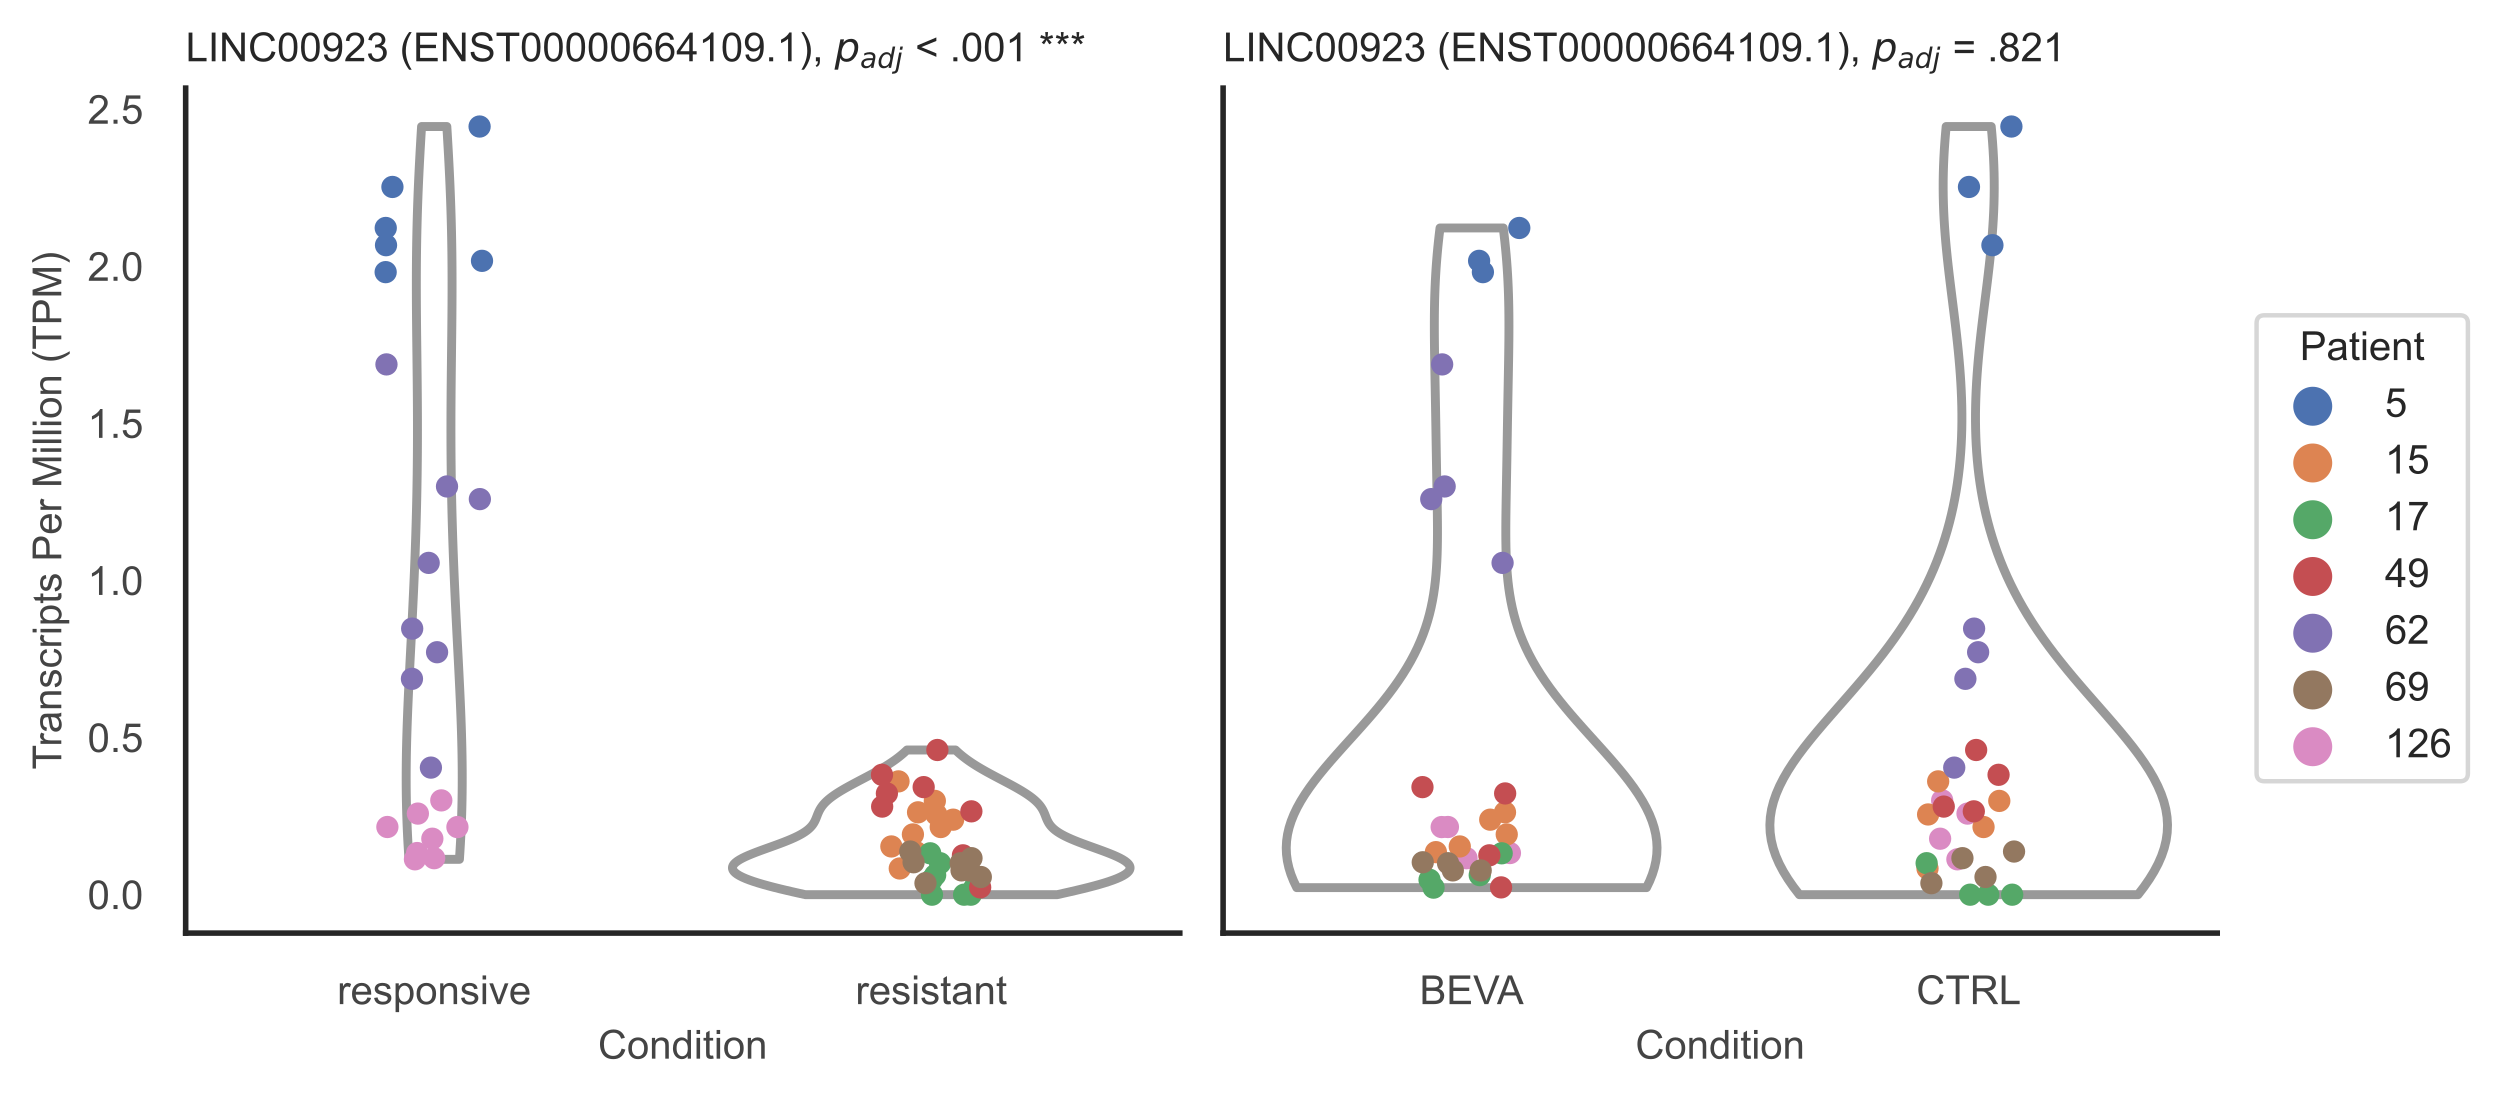 <?xml version="1.0" encoding="utf-8" standalone="no"?>
<!DOCTYPE svg PUBLIC "-//W3C//DTD SVG 1.1//EN"
  "http://www.w3.org/Graphics/SVG/1.1/DTD/svg11.dtd">
<!-- Created with matplotlib (https://matplotlib.org/) -->
<svg height="246.51pt" version="1.1" viewBox="0 0 560.896 246.51" width="560.896pt" xmlns="http://www.w3.org/2000/svg" xmlns:xlink="http://www.w3.org/1999/xlink">
 <defs>
  <style type="text/css">*{stroke-linecap:butt;stroke-linejoin:round;}</style>
 </defs>
 <g id="figure_1">
  <g id="patch_1">
   <path d="M 0 246.51 
L 560.896 246.51 
L 560.896 0 
L 0 0 
z
" style="fill:#ffffff;"/>
  </g>
  <g id="axes_1">
   <g id="patch_2">
    <path d="M 41.656 209.348 
L 264.694 209.348 
L 264.694 19.77 
L 41.656 19.77 
z
" style="fill:#ffffff;"/>
   </g>
   <g id="matplotlib.axis_1">
    <g id="xtick_1">
     <g id="text_1">
      <!-- responsive -->
      <g style="fill:#444444;" transform="translate(75.655 225.29)scale(0.09 -0.09)">
       <defs>
        <path d="M 6.5 0 
L 6.5 51.859 
L 14.406 51.859 
L 14.406 44 
Q 17.438 49.516 20 51.266 
Q 22.562 53.031 25.641 53.031 
Q 30.078 53.031 34.672 50.203 
L 31.641 42.047 
Q 28.422 43.953 25.203 43.953 
Q 22.312 43.953 20.016 42.219 
Q 17.719 40.484 16.75 37.406 
Q 15.281 32.719 15.281 27.156 
L 15.281 0 
z
" id="ArialMT-114"/>
        <path d="M 42.094 16.703 
L 51.172 15.578 
Q 49.031 7.625 43.219 3.219 
Q 37.406 -1.172 28.375 -1.172 
Q 17 -1.172 10.328 5.828 
Q 3.656 12.844 3.656 25.484 
Q 3.656 38.578 10.391 45.797 
Q 17.141 53.031 27.875 53.031 
Q 38.281 53.031 44.875 45.953 
Q 51.469 38.875 51.469 26.031 
Q 51.469 25.25 51.422 23.688 
L 12.75 23.688 
Q 13.234 15.141 17.578 10.594 
Q 21.922 6.062 28.422 6.062 
Q 33.25 6.062 36.672 8.594 
Q 40.094 11.141 42.094 16.703 
z
M 13.234 30.906 
L 42.188 30.906 
Q 41.609 37.453 38.875 40.719 
Q 34.672 45.797 27.984 45.797 
Q 21.922 45.797 17.797 41.75 
Q 13.672 37.703 13.234 30.906 
z
" id="ArialMT-101"/>
        <path d="M 3.078 15.484 
L 11.766 16.844 
Q 12.5 11.625 15.844 8.844 
Q 19.188 6.062 25.203 6.062 
Q 31.25 6.062 34.172 8.516 
Q 37.109 10.984 37.109 14.312 
Q 37.109 17.281 34.516 19 
Q 32.719 20.172 25.531 21.969 
Q 15.875 24.422 12.141 26.203 
Q 8.406 27.984 6.469 31.125 
Q 4.547 34.281 4.547 38.094 
Q 4.547 41.547 6.125 44.5 
Q 7.719 47.469 10.453 49.422 
Q 12.5 50.922 16.031 51.969 
Q 19.578 53.031 23.641 53.031 
Q 29.734 53.031 34.344 51.266 
Q 38.969 49.516 41.156 46.5 
Q 43.359 43.5 44.188 38.484 
L 35.594 37.312 
Q 35.016 41.312 32.203 43.547 
Q 29.391 45.797 24.266 45.797 
Q 18.219 45.797 15.625 43.797 
Q 13.031 41.797 13.031 39.109 
Q 13.031 37.406 14.109 36.031 
Q 15.188 34.625 17.484 33.688 
Q 18.797 33.203 25.25 31.453 
Q 34.578 28.953 38.25 27.359 
Q 41.938 25.781 44.031 22.75 
Q 46.141 19.734 46.141 15.234 
Q 46.141 10.844 43.578 6.953 
Q 41.016 3.078 36.172 0.953 
Q 31.344 -1.172 25.25 -1.172 
Q 15.141 -1.172 9.844 3.031 
Q 4.547 7.234 3.078 15.484 
z
" id="ArialMT-115"/>
        <path d="M 6.594 -19.875 
L 6.594 51.859 
L 14.594 51.859 
L 14.594 45.125 
Q 17.438 49.078 21 51.047 
Q 24.562 53.031 29.641 53.031 
Q 36.281 53.031 41.359 49.609 
Q 46.438 46.188 49.016 39.953 
Q 51.609 33.734 51.609 26.312 
Q 51.609 18.359 48.75 11.984 
Q 45.906 5.609 40.453 2.219 
Q 35.016 -1.172 29 -1.172 
Q 24.609 -1.172 21.109 0.688 
Q 17.625 2.547 15.375 5.375 
L 15.375 -19.875 
z
M 14.547 25.641 
Q 14.547 15.625 18.594 10.844 
Q 22.656 6.062 28.422 6.062 
Q 34.281 6.062 38.453 11.016 
Q 42.625 15.969 42.625 26.375 
Q 42.625 36.281 38.547 41.203 
Q 34.469 46.141 28.812 46.141 
Q 23.188 46.141 18.859 40.891 
Q 14.547 35.641 14.547 25.641 
z
" id="ArialMT-112"/>
        <path d="M 3.328 25.922 
Q 3.328 40.328 11.328 47.266 
Q 18.016 53.031 27.641 53.031 
Q 38.328 53.031 45.109 46.016 
Q 51.906 39.016 51.906 26.656 
Q 51.906 16.656 48.906 10.906 
Q 45.906 5.172 40.156 2 
Q 34.422 -1.172 27.641 -1.172 
Q 16.75 -1.172 10.031 5.812 
Q 3.328 12.797 3.328 25.922 
z
M 12.359 25.922 
Q 12.359 15.969 16.703 11.016 
Q 21.047 6.062 27.641 6.062 
Q 34.188 6.062 38.531 11.031 
Q 42.875 16.016 42.875 26.219 
Q 42.875 35.844 38.5 40.797 
Q 34.125 45.75 27.641 45.75 
Q 21.047 45.75 16.703 40.812 
Q 12.359 35.891 12.359 25.922 
z
" id="ArialMT-111"/>
        <path d="M 6.594 0 
L 6.594 51.859 
L 14.5 51.859 
L 14.5 44.484 
Q 20.219 53.031 31 53.031 
Q 35.688 53.031 39.625 51.344 
Q 43.562 49.656 45.516 46.922 
Q 47.469 44.188 48.25 40.438 
Q 48.734 37.984 48.734 31.891 
L 48.734 0 
L 39.938 0 
L 39.938 31.547 
Q 39.938 36.922 38.906 39.578 
Q 37.891 42.234 35.281 43.812 
Q 32.672 45.406 29.156 45.406 
Q 23.531 45.406 19.453 41.844 
Q 15.375 38.281 15.375 28.328 
L 15.375 0 
z
" id="ArialMT-110"/>
        <path d="M 6.641 61.469 
L 6.641 71.578 
L 15.438 71.578 
L 15.438 61.469 
z
M 6.641 0 
L 6.641 51.859 
L 15.438 51.859 
L 15.438 0 
z
" id="ArialMT-105"/>
        <path d="M 21 0 
L 1.266 51.859 
L 10.547 51.859 
L 21.688 20.797 
Q 23.484 15.766 25 10.359 
Q 26.172 14.453 28.266 20.219 
L 39.797 51.859 
L 48.828 51.859 
L 29.203 0 
z
" id="ArialMT-118"/>
       </defs>
       <use xlink:href="#ArialMT-114"/>
       <use x="33.301" xlink:href="#ArialMT-101"/>
       <use x="88.916" xlink:href="#ArialMT-115"/>
       <use x="138.916" xlink:href="#ArialMT-112"/>
       <use x="194.531" xlink:href="#ArialMT-111"/>
       <use x="250.146" xlink:href="#ArialMT-110"/>
       <use x="305.762" xlink:href="#ArialMT-115"/>
       <use x="355.762" xlink:href="#ArialMT-105"/>
       <use x="377.979" xlink:href="#ArialMT-118"/>
       <use x="427.979" xlink:href="#ArialMT-101"/>
      </g>
     </g>
    </g>
    <g id="xtick_2">
     <g id="text_2">
      <!-- resistant -->
      <g style="fill:#444444;" transform="translate(191.929 225.29)scale(0.09 -0.09)">
       <defs>
        <path d="M 25.781 7.859 
L 27.047 0.094 
Q 23.344 -0.688 20.406 -0.688 
Q 15.625 -0.688 12.984 0.828 
Q 10.359 2.344 9.281 4.812 
Q 8.203 7.281 8.203 15.188 
L 8.203 45.016 
L 1.766 45.016 
L 1.766 51.859 
L 8.203 51.859 
L 8.203 64.703 
L 16.938 69.969 
L 16.938 51.859 
L 25.781 51.859 
L 25.781 45.016 
L 16.938 45.016 
L 16.938 14.703 
Q 16.938 10.938 17.406 9.859 
Q 17.875 8.797 18.922 8.156 
Q 19.969 7.516 21.922 7.516 
Q 23.391 7.516 25.781 7.859 
z
" id="ArialMT-116"/>
        <path d="M 40.438 6.391 
Q 35.547 2.25 31.031 0.531 
Q 26.516 -1.172 21.344 -1.172 
Q 12.797 -1.172 8.203 3 
Q 3.609 7.172 3.609 13.672 
Q 3.609 17.484 5.344 20.625 
Q 7.078 23.781 9.891 25.688 
Q 12.703 27.594 16.219 28.562 
Q 18.797 29.25 24.031 29.891 
Q 34.672 31.156 39.703 32.906 
Q 39.75 34.719 39.75 35.203 
Q 39.75 40.578 37.25 42.781 
Q 33.891 45.75 27.25 45.75 
Q 21.047 45.75 18.094 43.578 
Q 15.141 41.406 13.719 35.891 
L 5.125 37.062 
Q 6.297 42.578 8.984 45.969 
Q 11.672 49.359 16.75 51.188 
Q 21.828 53.031 28.516 53.031 
Q 35.156 53.031 39.297 51.469 
Q 43.453 49.906 45.406 47.531 
Q 47.359 45.172 48.141 41.547 
Q 48.578 39.312 48.578 33.453 
L 48.578 21.734 
Q 48.578 9.469 49.141 6.219 
Q 49.703 2.984 51.375 0 
L 42.188 0 
Q 40.828 2.734 40.438 6.391 
z
M 39.703 26.031 
Q 34.906 24.078 25.344 22.703 
Q 19.922 21.922 17.672 20.938 
Q 15.438 19.969 14.203 18.094 
Q 12.984 16.219 12.984 13.922 
Q 12.984 10.406 15.641 8.062 
Q 18.312 5.719 23.438 5.719 
Q 28.516 5.719 32.469 7.938 
Q 36.422 10.156 38.281 14.016 
Q 39.703 17 39.703 22.797 
z
" id="ArialMT-97"/>
       </defs>
       <use xlink:href="#ArialMT-114"/>
       <use x="33.301" xlink:href="#ArialMT-101"/>
       <use x="88.916" xlink:href="#ArialMT-115"/>
       <use x="138.916" xlink:href="#ArialMT-105"/>
       <use x="161.133" xlink:href="#ArialMT-115"/>
       <use x="211.133" xlink:href="#ArialMT-116"/>
       <use x="238.916" xlink:href="#ArialMT-97"/>
       <use x="294.531" xlink:href="#ArialMT-110"/>
       <use x="350.146" xlink:href="#ArialMT-116"/>
      </g>
     </g>
    </g>
    <g id="text_3">
     <!-- Condition -->
     <g style="fill:#444444;" transform="translate(134.163 237.521)scale(0.09 -0.09)">
      <defs>
       <path d="M 58.797 25.094 
L 68.266 22.703 
Q 65.281 11.031 57.547 4.906 
Q 49.812 -1.219 38.625 -1.219 
Q 27.047 -1.219 19.797 3.484 
Q 12.547 8.203 8.766 17.141 
Q 4.984 26.078 4.984 36.328 
Q 4.984 47.516 9.25 55.828 
Q 13.531 64.156 21.406 68.469 
Q 29.297 72.797 38.766 72.797 
Q 49.516 72.797 56.828 67.328 
Q 64.156 61.859 67.047 51.953 
L 57.719 49.75 
Q 55.219 57.562 50.484 61.125 
Q 45.75 64.703 38.578 64.703 
Q 30.328 64.703 24.781 60.734 
Q 19.234 56.781 16.984 50.109 
Q 14.75 43.453 14.75 36.375 
Q 14.75 27.25 17.406 20.438 
Q 20.062 13.625 25.672 10.25 
Q 31.297 6.891 37.844 6.891 
Q 45.797 6.891 51.312 11.469 
Q 56.844 16.062 58.797 25.094 
z
" id="ArialMT-67"/>
       <path d="M 40.234 0 
L 40.234 6.547 
Q 35.297 -1.172 25.734 -1.172 
Q 19.531 -1.172 14.328 2.25 
Q 9.125 5.672 6.266 11.797 
Q 3.422 17.922 3.422 25.875 
Q 3.422 33.641 6 39.969 
Q 8.594 46.297 13.766 49.656 
Q 18.953 53.031 25.344 53.031 
Q 30.031 53.031 33.688 51.047 
Q 37.359 49.078 39.656 45.906 
L 39.656 71.578 
L 48.391 71.578 
L 48.391 0 
z
M 12.453 25.875 
Q 12.453 15.922 16.641 10.984 
Q 20.844 6.062 26.562 6.062 
Q 32.328 6.062 36.344 10.766 
Q 40.375 15.484 40.375 25.141 
Q 40.375 35.797 36.266 40.766 
Q 32.172 45.75 26.172 45.75 
Q 20.312 45.75 16.375 40.969 
Q 12.453 36.188 12.453 25.875 
z
" id="ArialMT-100"/>
      </defs>
      <use xlink:href="#ArialMT-67"/>
      <use x="72.217" xlink:href="#ArialMT-111"/>
      <use x="127.832" xlink:href="#ArialMT-110"/>
      <use x="183.447" xlink:href="#ArialMT-100"/>
      <use x="239.062" xlink:href="#ArialMT-105"/>
      <use x="261.279" xlink:href="#ArialMT-116"/>
      <use x="289.062" xlink:href="#ArialMT-105"/>
      <use x="311.279" xlink:href="#ArialMT-111"/>
      <use x="366.895" xlink:href="#ArialMT-110"/>
     </g>
    </g>
   </g>
   <g id="matplotlib.axis_2">
    <g id="ytick_1">
     <g id="text_4">
      <!-- 0.0 -->
      <g style="fill:#444444;" transform="translate(19.646 203.952)scale(0.09 -0.09)">
       <defs>
        <path d="M 4.156 35.297 
Q 4.156 48 6.766 55.734 
Q 9.375 63.484 14.516 67.672 
Q 19.672 71.875 27.484 71.875 
Q 33.25 71.875 37.594 69.547 
Q 41.938 67.234 44.766 62.859 
Q 47.609 58.5 49.219 52.219 
Q 50.828 45.953 50.828 35.297 
Q 50.828 22.703 48.234 14.969 
Q 45.656 7.234 40.5 3 
Q 35.359 -1.219 27.484 -1.219 
Q 17.141 -1.219 11.234 6.203 
Q 4.156 15.141 4.156 35.297 
z
M 13.188 35.297 
Q 13.188 17.672 17.312 11.828 
Q 21.438 6 27.484 6 
Q 33.547 6 37.672 11.859 
Q 41.797 17.719 41.797 35.297 
Q 41.797 52.984 37.672 58.781 
Q 33.547 64.594 27.391 64.594 
Q 21.344 64.594 17.719 59.469 
Q 13.188 52.938 13.188 35.297 
z
" id="ArialMT-48"/>
        <path d="M 9.078 0 
L 9.078 10.016 
L 19.094 10.016 
L 19.094 0 
z
" id="ArialMT-46"/>
       </defs>
       <use xlink:href="#ArialMT-48"/>
       <use x="55.615" xlink:href="#ArialMT-46"/>
       <use x="83.398" xlink:href="#ArialMT-48"/>
      </g>
     </g>
    </g>
    <g id="ytick_2">
     <g id="text_5">
      <!-- 0.5 -->
      <g style="fill:#444444;" transform="translate(19.646 168.713)scale(0.09 -0.09)">
       <defs>
        <path d="M 4.156 18.75 
L 13.375 19.531 
Q 14.406 12.797 18.141 9.391 
Q 21.875 6 27.156 6 
Q 33.5 6 37.891 10.781 
Q 42.281 15.578 42.281 23.484 
Q 42.281 31 38.062 35.344 
Q 33.844 39.703 27 39.703 
Q 22.75 39.703 19.328 37.766 
Q 15.922 35.844 13.969 32.766 
L 5.719 33.844 
L 12.641 70.609 
L 48.25 70.609 
L 48.25 62.203 
L 19.672 62.203 
L 15.828 42.969 
Q 22.266 47.469 29.344 47.469 
Q 38.719 47.469 45.156 40.969 
Q 51.609 34.469 51.609 24.266 
Q 51.609 14.547 45.953 7.469 
Q 39.062 -1.219 27.156 -1.219 
Q 17.391 -1.219 11.203 4.25 
Q 5.031 9.719 4.156 18.75 
z
" id="ArialMT-53"/>
       </defs>
       <use xlink:href="#ArialMT-48"/>
       <use x="55.615" xlink:href="#ArialMT-46"/>
       <use x="83.398" xlink:href="#ArialMT-53"/>
      </g>
     </g>
    </g>
    <g id="ytick_3">
     <g id="text_6">
      <!-- 1.0 -->
      <g style="fill:#444444;" transform="translate(19.646 133.473)scale(0.09 -0.09)">
       <defs>
        <path d="M 37.25 0 
L 28.469 0 
L 28.469 56 
Q 25.297 52.984 20.141 49.953 
Q 14.984 46.922 10.891 45.406 
L 10.891 53.906 
Q 18.266 57.375 23.781 62.297 
Q 29.297 67.234 31.594 71.875 
L 37.25 71.875 
z
" id="ArialMT-49"/>
       </defs>
       <use xlink:href="#ArialMT-49"/>
       <use x="55.615" xlink:href="#ArialMT-46"/>
       <use x="83.398" xlink:href="#ArialMT-48"/>
      </g>
     </g>
    </g>
    <g id="ytick_4">
     <g id="text_7">
      <!-- 1.5 -->
      <g style="fill:#444444;" transform="translate(19.646 98.234)scale(0.09 -0.09)">
       <use xlink:href="#ArialMT-49"/>
       <use x="55.615" xlink:href="#ArialMT-46"/>
       <use x="83.398" xlink:href="#ArialMT-53"/>
      </g>
     </g>
    </g>
    <g id="ytick_5">
     <g id="text_8">
      <!-- 2.0 -->
      <g style="fill:#444444;" transform="translate(19.646 62.995)scale(0.09 -0.09)">
       <defs>
        <path d="M 50.344 8.453 
L 50.344 0 
L 3.031 0 
Q 2.938 3.172 4.047 6.109 
Q 5.859 10.938 9.828 15.625 
Q 13.812 20.312 21.344 26.469 
Q 33.016 36.031 37.109 41.625 
Q 41.219 47.219 41.219 52.203 
Q 41.219 57.422 37.469 61 
Q 33.734 64.594 27.734 64.594 
Q 21.391 64.594 17.578 60.781 
Q 13.766 56.984 13.719 50.25 
L 4.688 51.172 
Q 5.609 61.281 11.656 66.578 
Q 17.719 71.875 27.938 71.875 
Q 38.234 71.875 44.234 66.156 
Q 50.25 60.453 50.25 52 
Q 50.25 47.703 48.484 43.547 
Q 46.734 39.406 42.656 34.812 
Q 38.578 30.219 29.109 22.219 
Q 21.188 15.578 18.938 13.203 
Q 16.703 10.844 15.234 8.453 
z
" id="ArialMT-50"/>
       </defs>
       <use xlink:href="#ArialMT-50"/>
       <use x="55.615" xlink:href="#ArialMT-46"/>
       <use x="83.398" xlink:href="#ArialMT-48"/>
      </g>
     </g>
    </g>
    <g id="ytick_6">
     <g id="text_9">
      <!-- 2.5 -->
      <g style="fill:#444444;" transform="translate(19.646 27.756)scale(0.09 -0.09)">
       <use xlink:href="#ArialMT-50"/>
       <use x="55.615" xlink:href="#ArialMT-46"/>
       <use x="83.398" xlink:href="#ArialMT-53"/>
      </g>
     </g>
    </g>
    <g id="text_10">
     <!-- Transcripts Per Million (TPM) -->
     <g style="fill:#444444;" transform="translate(13.752 172.644)rotate(-90)scale(0.09 -0.09)">
      <defs>
       <path d="M 25.922 0 
L 25.922 63.141 
L 2.344 63.141 
L 2.344 71.578 
L 59.078 71.578 
L 59.078 63.141 
L 35.406 63.141 
L 35.406 0 
z
" id="ArialMT-84"/>
       <path d="M 40.438 19 
L 49.078 17.875 
Q 47.656 8.938 41.812 3.875 
Q 35.984 -1.172 27.484 -1.172 
Q 16.844 -1.172 10.375 5.781 
Q 3.906 12.75 3.906 25.734 
Q 3.906 34.125 6.688 40.422 
Q 9.469 46.734 15.156 49.875 
Q 20.844 53.031 27.547 53.031 
Q 35.984 53.031 41.359 48.75 
Q 46.734 44.484 48.25 36.625 
L 39.703 35.297 
Q 38.484 40.531 35.375 43.156 
Q 32.281 45.797 27.875 45.797 
Q 21.234 45.797 17.078 41.031 
Q 12.938 36.281 12.938 25.984 
Q 12.938 15.531 16.938 10.797 
Q 20.953 6.062 27.391 6.062 
Q 32.562 6.062 36.031 9.234 
Q 39.5 12.406 40.438 19 
z
" id="ArialMT-99"/>
       <path id="ArialMT-32"/>
       <path d="M 7.719 0 
L 7.719 71.578 
L 34.719 71.578 
Q 41.844 71.578 45.609 70.906 
Q 50.875 70.016 54.438 67.547 
Q 58.016 65.094 60.188 60.641 
Q 62.359 56.203 62.359 50.875 
Q 62.359 41.75 56.547 35.422 
Q 50.734 29.109 35.547 29.109 
L 17.188 29.109 
L 17.188 0 
z
M 17.188 37.547 
L 35.688 37.547 
Q 44.875 37.547 48.734 40.969 
Q 52.594 44.391 52.594 50.594 
Q 52.594 55.078 50.312 58.266 
Q 48.047 61.469 44.344 62.5 
Q 41.938 63.141 35.5 63.141 
L 17.188 63.141 
z
" id="ArialMT-80"/>
       <path d="M 7.422 0 
L 7.422 71.578 
L 21.688 71.578 
L 38.625 20.906 
Q 40.969 13.812 42.047 10.297 
Q 43.266 14.203 45.844 21.781 
L 62.984 71.578 
L 75.734 71.578 
L 75.734 0 
L 66.609 0 
L 66.609 59.906 
L 45.797 0 
L 37.25 0 
L 16.547 60.938 
L 16.547 0 
z
" id="ArialMT-77"/>
       <path d="M 6.391 0 
L 6.391 71.578 
L 15.188 71.578 
L 15.188 0 
z
" id="ArialMT-108"/>
       <path d="M 23.391 -21.047 
Q 16.109 -11.859 11.078 0.438 
Q 6.062 12.75 6.062 25.922 
Q 6.062 37.547 9.812 48.188 
Q 14.203 60.547 23.391 72.797 
L 29.688 72.797 
Q 23.781 62.641 21.875 58.297 
Q 18.891 51.562 17.188 44.234 
Q 15.094 35.109 15.094 25.875 
Q 15.094 2.391 29.688 -21.047 
z
" id="ArialMT-40"/>
       <path d="M 12.359 -21.047 
L 6.062 -21.047 
Q 20.656 2.391 20.656 25.875 
Q 20.656 35.062 18.562 44.094 
Q 16.891 51.422 13.922 58.156 
Q 12.016 62.547 6.062 72.797 
L 12.359 72.797 
Q 21.531 60.547 25.922 48.188 
Q 29.688 37.547 29.688 25.922 
Q 29.688 12.75 24.625 0.438 
Q 19.578 -11.859 12.359 -21.047 
z
" id="ArialMT-41"/>
      </defs>
      <use xlink:href="#ArialMT-84"/>
      <use x="57.334" xlink:href="#ArialMT-114"/>
      <use x="90.635" xlink:href="#ArialMT-97"/>
      <use x="146.25" xlink:href="#ArialMT-110"/>
      <use x="201.865" xlink:href="#ArialMT-115"/>
      <use x="251.865" xlink:href="#ArialMT-99"/>
      <use x="301.865" xlink:href="#ArialMT-114"/>
      <use x="335.166" xlink:href="#ArialMT-105"/>
      <use x="357.383" xlink:href="#ArialMT-112"/>
      <use x="412.998" xlink:href="#ArialMT-116"/>
      <use x="440.781" xlink:href="#ArialMT-115"/>
      <use x="490.781" xlink:href="#ArialMT-32"/>
      <use x="518.564" xlink:href="#ArialMT-80"/>
      <use x="585.264" xlink:href="#ArialMT-101"/>
      <use x="640.879" xlink:href="#ArialMT-114"/>
      <use x="674.18" xlink:href="#ArialMT-32"/>
      <use x="701.963" xlink:href="#ArialMT-77"/>
      <use x="785.264" xlink:href="#ArialMT-105"/>
      <use x="807.48" xlink:href="#ArialMT-108"/>
      <use x="829.697" xlink:href="#ArialMT-108"/>
      <use x="851.914" xlink:href="#ArialMT-105"/>
      <use x="874.131" xlink:href="#ArialMT-111"/>
      <use x="929.746" xlink:href="#ArialMT-110"/>
      <use x="985.361" xlink:href="#ArialMT-32"/>
      <use x="1013.145" xlink:href="#ArialMT-40"/>
      <use x="1046.445" xlink:href="#ArialMT-84"/>
      <use x="1107.529" xlink:href="#ArialMT-80"/>
      <use x="1174.229" xlink:href="#ArialMT-77"/>
      <use x="1257.529" xlink:href="#ArialMT-41"/>
     </g>
    </g>
   </g>
   <g id="PolyCollection_1">
    <defs>
     <path d="M 103.077 -53.715 
L 91.754 -53.715 
L 91.645 -55.376 
L 91.546 -57.037 
L 91.456 -58.697 
L 91.378 -60.358 
L 91.31 -62.019 
L 91.253 -63.679 
L 91.207 -65.34 
L 91.171 -67.001 
L 91.146 -68.661 
L 91.132 -70.322 
L 91.128 -71.983 
L 91.133 -73.643 
L 91.148 -75.304 
L 91.171 -76.965 
L 91.203 -78.625 
L 91.243 -80.286 
L 91.29 -81.947 
L 91.343 -83.607 
L 91.402 -85.268 
L 91.467 -86.929 
L 91.537 -88.59 
L 91.61 -90.25 
L 91.687 -91.911 
L 91.767 -93.572 
L 91.849 -95.232 
L 91.933 -96.893 
L 92.018 -98.554 
L 92.104 -100.214 
L 92.19 -101.875 
L 92.276 -103.536 
L 92.361 -105.196 
L 92.446 -106.857 
L 92.529 -108.518 
L 92.611 -110.178 
L 92.69 -111.839 
L 92.768 -113.5 
L 92.843 -115.16 
L 92.916 -116.821 
L 92.986 -118.482 
L 93.053 -120.142 
L 93.118 -121.803 
L 93.179 -123.464 
L 93.236 -125.124 
L 93.291 -126.785 
L 93.341 -128.446 
L 93.389 -130.106 
L 93.432 -131.767 
L 93.472 -133.428 
L 93.508 -135.089 
L 93.54 -136.749 
L 93.568 -138.41 
L 93.593 -140.071 
L 93.613 -141.731 
L 93.63 -143.392 
L 93.643 -145.053 
L 93.652 -146.713 
L 93.657 -148.374 
L 93.659 -150.035 
L 93.658 -151.695 
L 93.654 -153.356 
L 93.646 -155.017 
L 93.636 -156.677 
L 93.624 -158.338 
L 93.609 -159.999 
L 93.593 -161.659 
L 93.575 -163.32 
L 93.556 -164.981 
L 93.537 -166.641 
L 93.517 -168.302 
L 93.498 -169.963 
L 93.479 -171.623 
L 93.462 -173.284 
L 93.446 -174.945 
L 93.433 -176.606 
L 93.422 -178.266 
L 93.414 -179.927 
L 93.41 -181.588 
L 93.409 -183.248 
L 93.413 -184.909 
L 93.421 -186.57 
L 93.434 -188.23 
L 93.452 -189.891 
L 93.476 -191.552 
L 93.505 -193.212 
L 93.54 -194.873 
L 93.581 -196.534 
L 93.628 -198.194 
L 93.68 -199.855 
L 93.738 -201.516 
L 93.801 -203.176 
L 93.87 -204.837 
L 93.944 -206.498 
L 94.023 -208.158 
L 94.107 -209.819 
L 94.195 -211.48 
L 94.286 -213.14 
L 94.382 -214.801 
L 94.48 -216.462 
L 94.581 -218.122 
L 100.25 -218.122 
L 100.25 -218.122 
L 100.351 -216.462 
L 100.449 -214.801 
L 100.545 -213.14 
L 100.636 -211.48 
L 100.724 -209.819 
L 100.808 -208.158 
L 100.887 -206.498 
L 100.961 -204.837 
L 101.03 -203.176 
L 101.093 -201.516 
L 101.151 -199.855 
L 101.203 -198.194 
L 101.25 -196.534 
L 101.291 -194.873 
L 101.326 -193.212 
L 101.355 -191.552 
L 101.379 -189.891 
L 101.397 -188.23 
L 101.41 -186.57 
L 101.418 -184.909 
L 101.422 -183.248 
L 101.421 -181.588 
L 101.417 -179.927 
L 101.409 -178.266 
L 101.398 -176.606 
L 101.385 -174.945 
L 101.369 -173.284 
L 101.352 -171.623 
L 101.333 -169.963 
L 101.314 -168.302 
L 101.294 -166.641 
L 101.275 -164.981 
L 101.256 -163.32 
L 101.238 -161.659 
L 101.222 -159.999 
L 101.207 -158.338 
L 101.195 -156.677 
L 101.185 -155.017 
L 101.177 -153.356 
L 101.173 -151.695 
L 101.172 -150.035 
L 101.174 -148.374 
L 101.179 -146.713 
L 101.188 -145.053 
L 101.201 -143.392 
L 101.218 -141.731 
L 101.238 -140.071 
L 101.263 -138.41 
L 101.291 -136.749 
L 101.323 -135.089 
L 101.359 -133.428 
L 101.399 -131.767 
L 101.442 -130.106 
L 101.49 -128.446 
L 101.54 -126.785 
L 101.595 -125.124 
L 101.652 -123.464 
L 101.713 -121.803 
L 101.778 -120.142 
L 101.845 -118.482 
L 101.915 -116.821 
L 101.988 -115.16 
L 102.063 -113.5 
L 102.141 -111.839 
L 102.22 -110.178 
L 102.302 -108.518 
L 102.385 -106.857 
L 102.47 -105.196 
L 102.555 -103.536 
L 102.641 -101.875 
L 102.727 -100.214 
L 102.813 -98.554 
L 102.898 -96.893 
L 102.982 -95.232 
L 103.064 -93.572 
L 103.144 -91.911 
L 103.221 -90.25 
L 103.294 -88.59 
L 103.364 -86.929 
L 103.428 -85.268 
L 103.488 -83.607 
L 103.541 -81.947 
L 103.588 -80.286 
L 103.628 -78.625 
L 103.66 -76.965 
L 103.683 -75.304 
L 103.698 -73.643 
L 103.703 -71.983 
L 103.699 -70.322 
L 103.684 -68.661 
L 103.66 -67.001 
L 103.624 -65.34 
L 103.578 -63.679 
L 103.521 -62.019 
L 103.453 -60.358 
L 103.374 -58.697 
L 103.285 -57.037 
L 103.186 -55.376 
L 103.077 -53.715 
z
" id="m1f3c46c8e4" style="stroke:#999999;stroke-width:2;"/>
    </defs>
    <g clip-path="url(#p93c9e2d5f9)">
     <use style="fill:#ffffff;stroke:#999999;stroke-width:2;" x="0" xlink:href="#m1f3c46c8e4" y="246.51"/>
    </g>
   </g>
   <g id="PolyCollection_2">
    <defs>
     <path d="M 237.161 -45.779 
L 180.708 -45.779 
L 179.232 -46.107 
L 177.782 -46.435 
L 176.369 -46.763 
L 174.999 -47.09 
L 173.683 -47.418 
L 172.427 -47.746 
L 171.24 -48.074 
L 170.128 -48.402 
L 169.099 -48.73 
L 168.158 -49.058 
L 167.311 -49.386 
L 166.563 -49.714 
L 165.918 -50.042 
L 165.379 -50.37 
L 164.949 -50.698 
L 164.63 -51.025 
L 164.423 -51.353 
L 164.327 -51.681 
L 164.342 -52.009 
L 164.465 -52.337 
L 164.694 -52.665 
L 165.024 -52.993 
L 165.45 -53.321 
L 165.966 -53.649 
L 166.565 -53.977 
L 167.237 -54.305 
L 167.976 -54.633 
L 168.77 -54.96 
L 169.609 -55.288 
L 170.484 -55.616 
L 171.383 -55.944 
L 172.295 -56.272 
L 173.209 -56.6 
L 174.116 -56.928 
L 175.005 -57.256 
L 175.867 -57.584 
L 176.694 -57.912 
L 177.479 -58.24 
L 178.216 -58.568 
L 178.9 -58.895 
L 179.528 -59.223 
L 180.099 -59.551 
L 180.611 -59.879 
L 181.065 -60.207 
L 181.463 -60.535 
L 181.809 -60.863 
L 182.106 -61.191 
L 182.36 -61.519 
L 182.576 -61.847 
L 182.761 -62.175 
L 182.921 -62.503 
L 183.064 -62.83 
L 183.195 -63.158 
L 183.322 -63.486 
L 183.45 -63.814 
L 183.587 -64.142 
L 183.736 -64.47 
L 183.903 -64.798 
L 184.092 -65.126 
L 184.306 -65.454 
L 184.548 -65.782 
L 184.82 -66.11 
L 185.123 -66.438 
L 185.458 -66.765 
L 185.824 -67.093 
L 186.221 -67.421 
L 186.649 -67.749 
L 187.106 -68.077 
L 187.59 -68.405 
L 188.099 -68.733 
L 188.631 -69.061 
L 189.184 -69.389 
L 189.755 -69.717 
L 190.342 -70.045 
L 190.941 -70.373 
L 191.551 -70.7 
L 192.168 -71.028 
L 192.789 -71.356 
L 193.413 -71.684 
L 194.036 -72.012 
L 194.656 -72.34 
L 195.27 -72.668 
L 195.876 -72.996 
L 196.473 -73.324 
L 197.058 -73.652 
L 197.63 -73.98 
L 198.186 -74.308 
L 198.727 -74.635 
L 199.25 -74.963 
L 199.755 -75.291 
L 200.242 -75.619 
L 200.711 -75.947 
L 201.161 -76.275 
L 201.593 -76.603 
L 202.006 -76.931 
L 202.402 -77.259 
L 202.782 -77.587 
L 203.145 -77.915 
L 203.493 -78.243 
L 214.376 -78.243 
L 214.376 -78.243 
L 214.724 -77.915 
L 215.087 -77.587 
L 215.467 -77.259 
L 215.863 -76.931 
L 216.277 -76.603 
L 216.708 -76.275 
L 217.158 -75.947 
L 217.627 -75.619 
L 218.114 -75.291 
L 218.619 -74.963 
L 219.142 -74.635 
L 219.683 -74.308 
L 220.239 -73.98 
L 220.811 -73.652 
L 221.396 -73.324 
L 221.993 -72.996 
L 222.599 -72.668 
L 223.213 -72.34 
L 223.833 -72.012 
L 224.456 -71.684 
L 225.08 -71.356 
L 225.701 -71.028 
L 226.318 -70.7 
L 226.928 -70.373 
L 227.527 -70.045 
L 228.114 -69.717 
L 228.685 -69.389 
L 229.238 -69.061 
L 229.77 -68.733 
L 230.279 -68.405 
L 230.763 -68.077 
L 231.22 -67.749 
L 231.648 -67.421 
L 232.045 -67.093 
L 232.411 -66.765 
L 232.746 -66.438 
L 233.049 -66.11 
L 233.321 -65.782 
L 233.563 -65.454 
L 233.777 -65.126 
L 233.966 -64.798 
L 234.133 -64.47 
L 234.282 -64.142 
L 234.419 -63.814 
L 234.547 -63.486 
L 234.674 -63.158 
L 234.805 -62.83 
L 234.948 -62.503 
L 235.108 -62.175 
L 235.293 -61.847 
L 235.509 -61.519 
L 235.763 -61.191 
L 236.061 -60.863 
L 236.406 -60.535 
L 236.804 -60.207 
L 237.259 -59.879 
L 237.77 -59.551 
L 238.341 -59.223 
L 238.969 -58.895 
L 239.653 -58.568 
L 240.39 -58.24 
L 241.175 -57.912 
L 242.002 -57.584 
L 242.864 -57.256 
L 243.753 -56.928 
L 244.66 -56.6 
L 245.574 -56.272 
L 246.486 -55.944 
L 247.385 -55.616 
L 248.26 -55.288 
L 249.099 -54.96 
L 249.893 -54.633 
L 250.632 -54.305 
L 251.305 -53.977 
L 251.903 -53.649 
L 252.419 -53.321 
L 252.845 -52.993 
L 253.175 -52.665 
L 253.404 -52.337 
L 253.527 -52.009 
L 253.542 -51.681 
L 253.446 -51.353 
L 253.239 -51.025 
L 252.92 -50.698 
L 252.49 -50.37 
L 251.952 -50.042 
L 251.306 -49.714 
L 250.558 -49.386 
L 249.711 -49.058 
L 248.77 -48.73 
L 247.741 -48.402 
L 246.629 -48.074 
L 245.442 -47.746 
L 244.186 -47.418 
L 242.87 -47.09 
L 241.5 -46.763 
L 240.087 -46.435 
L 238.637 -46.107 
L 237.161 -45.779 
z
" id="m921add4346" style="stroke:#999999;stroke-width:2;"/>
    </defs>
    <g clip-path="url(#p93c9e2d5f9)">
     <use style="fill:#ffffff;stroke:#999999;stroke-width:2;" x="0" xlink:href="#m921add4346" y="246.51"/>
    </g>
   </g>
   <g id="PathCollection_1"/>
   <g id="PathCollection_2"/>
   <g id="PathCollection_3"/>
   <g id="PathCollection_4"/>
   <g id="PathCollection_5"/>
   <g id="PathCollection_6"/>
   <g id="PathCollection_7"/>
   <g id="patch_3">
    <path d="M 41.656 209.348 
L 41.656 19.77 
" style="fill:none;stroke:#262626;stroke-linecap:square;stroke-linejoin:miter;stroke-width:1.25;"/>
   </g>
   <g id="patch_4">
    <path d="M 41.656 209.348 
L 264.694 209.348 
" style="fill:none;stroke:#262626;stroke-linecap:square;stroke-linejoin:miter;stroke-width:1.25;"/>
   </g>
   <g id="PathCollection_8">
    <defs>
     <path d="M 0 2.5 
C 0.663 2.5 1.299 2.237 1.768 1.768 
C 2.237 1.299 2.5 0.663 2.5 -0 
C 2.5 -0.663 2.237 -1.299 1.768 -1.768 
C 1.299 -2.237 0.663 -2.5 0 -2.5 
C -0.663 -2.5 -1.299 -2.237 -1.768 -1.768 
C -2.237 -1.299 -2.5 -0.663 -2.5 0 
C -2.5 0.663 -2.237 1.299 -1.768 1.768 
C -1.299 2.237 -0.663 2.5 0 2.5 
z
" id="C0_0_fc1a60ac5b"/>
    </defs>
    <g clip-path="url(#p93c9e2d5f9)">
     <use style="fill:#da8bc3;" x="93.587" xlink:href="#C0_0_fc1a60ac5b" y="191.387"/>
    </g>
    <g clip-path="url(#p93c9e2d5f9)">
     <use style="fill:#da8bc3;" x="102.628" xlink:href="#C0_0_fc1a60ac5b" y="185.559"/>
    </g>
    <g clip-path="url(#p93c9e2d5f9)">
     <use style="fill:#da8bc3;" x="86.911" xlink:href="#C0_0_fc1a60ac5b" y="185.544"/>
    </g>
    <g clip-path="url(#p93c9e2d5f9)">
     <use style="fill:#da8bc3;" x="97.406" xlink:href="#C0_0_fc1a60ac5b" y="192.543"/>
    </g>
    <g clip-path="url(#p93c9e2d5f9)">
     <use style="fill:#da8bc3;" x="99.01" xlink:href="#C0_0_fc1a60ac5b" y="179.574"/>
    </g>
    <g clip-path="url(#p93c9e2d5f9)">
     <use style="fill:#da8bc3;" x="93.752" xlink:href="#C0_0_fc1a60ac5b" y="182.535"/>
    </g>
    <g clip-path="url(#p93c9e2d5f9)">
     <use style="fill:#da8bc3;" x="93.097" xlink:href="#C0_0_fc1a60ac5b" y="192.794"/>
    </g>
    <g clip-path="url(#p93c9e2d5f9)">
     <use style="fill:#da8bc3;" x="96.999" xlink:href="#C0_0_fc1a60ac5b" y="188.173"/>
    </g>
    <g clip-path="url(#p93c9e2d5f9)">
     <use style="fill:#4c72b0;" x="86.526" xlink:href="#C0_0_fc1a60ac5b" y="61.056"/>
    </g>
    <g clip-path="url(#p93c9e2d5f9)">
     <use style="fill:#4c72b0;" x="86.545" xlink:href="#C0_0_fc1a60ac5b" y="51.146"/>
    </g>
    <g clip-path="url(#p93c9e2d5f9)">
     <use style="fill:#4c72b0;" x="108.143" xlink:href="#C0_0_fc1a60ac5b" y="58.522"/>
    </g>
    <g clip-path="url(#p93c9e2d5f9)">
     <use style="fill:#4c72b0;" x="86.608" xlink:href="#C0_0_fc1a60ac5b" y="55.01"/>
    </g>
    <g clip-path="url(#p93c9e2d5f9)">
     <use style="fill:#4c72b0;" x="88.044" xlink:href="#C0_0_fc1a60ac5b" y="41.945"/>
    </g>
    <g clip-path="url(#p93c9e2d5f9)">
     <use style="fill:#4c72b0;" x="107.601" xlink:href="#C0_0_fc1a60ac5b" y="28.387"/>
    </g>
    <g clip-path="url(#p93c9e2d5f9)">
     <use style="fill:#8172b3;" x="86.706" xlink:href="#C0_0_fc1a60ac5b" y="81.757"/>
    </g>
    <g clip-path="url(#p93c9e2d5f9)">
     <use style="fill:#8172b3;" x="107.662" xlink:href="#C0_0_fc1a60ac5b" y="111.98"/>
    </g>
    <g clip-path="url(#p93c9e2d5f9)">
     <use style="fill:#8172b3;" x="100.291" xlink:href="#C0_0_fc1a60ac5b" y="109.141"/>
    </g>
    <g clip-path="url(#p93c9e2d5f9)">
     <use style="fill:#8172b3;" x="96.177" xlink:href="#C0_0_fc1a60ac5b" y="126.289"/>
    </g>
    <g clip-path="url(#p93c9e2d5f9)">
     <use style="fill:#8172b3;" x="92.476" xlink:href="#C0_0_fc1a60ac5b" y="141.037"/>
    </g>
    <g clip-path="url(#p93c9e2d5f9)">
     <use style="fill:#8172b3;" x="98.062" xlink:href="#C0_0_fc1a60ac5b" y="146.331"/>
    </g>
    <g clip-path="url(#p93c9e2d5f9)">
     <use style="fill:#8172b3;" x="92.425" xlink:href="#C0_0_fc1a60ac5b" y="152.3"/>
    </g>
    <g clip-path="url(#p93c9e2d5f9)">
     <use style="fill:#8172b3;" x="96.679" xlink:href="#C0_0_fc1a60ac5b" y="172.22"/>
    </g>
   </g>
   <g id="PathCollection_9">
    <defs>
     <path d="M 0 2.5 
C 0.663 2.5 1.299 2.237 1.768 1.768 
C 2.237 1.299 2.5 0.663 2.5 -0 
C 2.5 -0.663 2.237 -1.299 1.768 -1.768 
C 1.299 -2.237 0.663 -2.5 0 -2.5 
C -0.663 -2.5 -1.299 -2.237 -1.768 -1.768 
C -2.237 -1.299 -2.5 -0.663 -2.5 0 
C -2.5 0.663 -2.237 1.299 -1.768 1.768 
C -1.299 2.237 -0.663 2.5 0 2.5 
z
" id="C1_0_16a12f700d"/>
    </defs>
    <g clip-path="url(#p93c9e2d5f9)">
     <use style="fill:#dd8452;" x="205.54" xlink:href="#C1_0_16a12f700d" y="191.186"/>
    </g>
    <g clip-path="url(#p93c9e2d5f9)">
     <use style="fill:#dd8452;" x="205.974" xlink:href="#C1_0_16a12f700d" y="182.25"/>
    </g>
    <g clip-path="url(#p93c9e2d5f9)">
     <use style="fill:#dd8452;" x="204.819" xlink:href="#C1_0_16a12f700d" y="187.211"/>
    </g>
    <g clip-path="url(#p93c9e2d5f9)">
     <use style="fill:#dd8452;" x="213.844" xlink:href="#C1_0_16a12f700d" y="183.898"/>
    </g>
    <g clip-path="url(#p93c9e2d5f9)">
     <use style="fill:#dd8452;" x="199.985" xlink:href="#C1_0_16a12f700d" y="189.91"/>
    </g>
    <g clip-path="url(#p93c9e2d5f9)">
     <use style="fill:#dd8452;" x="201.872" xlink:href="#C1_0_16a12f700d" y="194.851"/>
    </g>
    <g clip-path="url(#p93c9e2d5f9)">
     <use style="fill:#dd8452;" x="211.065" xlink:href="#C1_0_16a12f700d" y="185.552"/>
    </g>
    <g clip-path="url(#p93c9e2d5f9)">
     <use style="fill:#dd8452;" x="210.075" xlink:href="#C1_0_16a12f700d" y="182.731"/>
    </g>
    <g clip-path="url(#p93c9e2d5f9)">
     <use style="fill:#dd8452;" x="209.739" xlink:href="#C1_0_16a12f700d" y="179.69"/>
    </g>
    <g clip-path="url(#p93c9e2d5f9)">
     <use style="fill:#dd8452;" x="201.587" xlink:href="#C1_0_16a12f700d" y="175.309"/>
    </g>
    <g clip-path="url(#p93c9e2d5f9)">
     <use style="fill:#55a868;" x="208.696" xlink:href="#C1_0_16a12f700d" y="191.445"/>
    </g>
    <g clip-path="url(#p93c9e2d5f9)">
     <use style="fill:#55a868;" x="209.018" xlink:href="#C1_0_16a12f700d" y="197.383"/>
    </g>
    <g clip-path="url(#p93c9e2d5f9)">
     <use style="fill:#55a868;" x="218.616" xlink:href="#C1_0_16a12f700d" y="199.149"/>
    </g>
    <g clip-path="url(#p93c9e2d5f9)">
     <use style="fill:#55a868;" x="209.809" xlink:href="#C1_0_16a12f700d" y="196.34"/>
    </g>
    <g clip-path="url(#p93c9e2d5f9)">
     <use style="fill:#55a868;" x="216.302" xlink:href="#C1_0_16a12f700d" y="200.731"/>
    </g>
    <g clip-path="url(#p93c9e2d5f9)">
     <use style="fill:#55a868;" x="217.805" xlink:href="#C1_0_16a12f700d" y="200.731"/>
    </g>
    <g clip-path="url(#p93c9e2d5f9)">
     <use style="fill:#55a868;" x="209.096" xlink:href="#C1_0_16a12f700d" y="200.731"/>
    </g>
    <g clip-path="url(#p93c9e2d5f9)">
     <use style="fill:#55a868;" x="210.91" xlink:href="#C1_0_16a12f700d" y="193.665"/>
    </g>
    <g clip-path="url(#p93c9e2d5f9)">
     <use style="fill:#c44e52;" x="219.907" xlink:href="#C1_0_16a12f700d" y="199.093"/>
    </g>
    <g clip-path="url(#p93c9e2d5f9)">
     <use style="fill:#c44e52;" x="216.044" xlink:href="#C1_0_16a12f700d" y="191.899"/>
    </g>
    <g clip-path="url(#p93c9e2d5f9)">
     <use style="fill:#c44e52;" x="207.234" xlink:href="#C1_0_16a12f700d" y="176.597"/>
    </g>
    <g clip-path="url(#p93c9e2d5f9)">
     <use style="fill:#c44e52;" x="198.983" xlink:href="#C1_0_16a12f700d" y="178.016"/>
    </g>
    <g clip-path="url(#p93c9e2d5f9)">
     <use style="fill:#c44e52;" x="210.308" xlink:href="#C1_0_16a12f700d" y="168.267"/>
    </g>
    <g clip-path="url(#p93c9e2d5f9)">
     <use style="fill:#c44e52;" x="197.92" xlink:href="#C1_0_16a12f700d" y="180.965"/>
    </g>
    <g clip-path="url(#p93c9e2d5f9)">
     <use style="fill:#c44e52;" x="217.936" xlink:href="#C1_0_16a12f700d" y="182.031"/>
    </g>
    <g clip-path="url(#p93c9e2d5f9)">
     <use style="fill:#c44e52;" x="197.883" xlink:href="#C1_0_16a12f700d" y="173.834"/>
    </g>
    <g clip-path="url(#p93c9e2d5f9)">
     <use style="fill:#937860;" x="217.532" xlink:href="#C1_0_16a12f700d" y="195.293"/>
    </g>
    <g clip-path="url(#p93c9e2d5f9)">
     <use style="fill:#937860;" x="215.727" xlink:href="#C1_0_16a12f700d" y="195.281"/>
    </g>
    <g clip-path="url(#p93c9e2d5f9)">
     <use style="fill:#937860;" x="204.97" xlink:href="#C1_0_16a12f700d" y="193.455"/>
    </g>
    <g clip-path="url(#p93c9e2d5f9)">
     <use style="fill:#937860;" x="215.529" xlink:href="#C1_0_16a12f700d" y="193.667"/>
    </g>
    <g clip-path="url(#p93c9e2d5f9)">
     <use style="fill:#937860;" x="204.225" xlink:href="#C1_0_16a12f700d" y="191.048"/>
    </g>
    <g clip-path="url(#p93c9e2d5f9)">
     <use style="fill:#937860;" x="220.055" xlink:href="#C1_0_16a12f700d" y="196.762"/>
    </g>
    <g clip-path="url(#p93c9e2d5f9)">
     <use style="fill:#937860;" x="217.964" xlink:href="#C1_0_16a12f700d" y="192.538"/>
    </g>
    <g clip-path="url(#p93c9e2d5f9)">
     <use style="fill:#937860;" x="207.64" xlink:href="#C1_0_16a12f700d" y="198.147"/>
    </g>
   </g>
   <g id="text_11">
    <!-- LINC00923 (ENST00000664109.1), $p_{adj}$ &lt; .001 *** -->
    <g style="fill:#262626;" transform="translate(41.656 13.77)scale(0.09 -0.09)">
     <defs>
      <path d="M 7.328 0 
L 7.328 71.578 
L 16.797 71.578 
L 16.797 8.453 
L 52.047 8.453 
L 52.047 0 
z
" id="ArialMT-76"/>
      <path d="M 9.328 0 
L 9.328 71.578 
L 18.797 71.578 
L 18.797 0 
z
" id="ArialMT-73"/>
      <path d="M 7.625 0 
L 7.625 71.578 
L 17.328 71.578 
L 54.938 15.375 
L 54.938 71.578 
L 64.016 71.578 
L 64.016 0 
L 54.297 0 
L 16.703 56.25 
L 16.703 0 
z
" id="ArialMT-78"/>
      <path d="M 5.469 16.547 
L 13.922 17.328 
Q 14.984 11.375 18.016 8.688 
Q 21.047 6 25.781 6 
Q 29.828 6 32.875 7.859 
Q 35.938 9.719 37.891 12.812 
Q 39.844 15.922 41.156 21.188 
Q 42.484 26.469 42.484 31.938 
Q 42.484 32.516 42.438 33.688 
Q 39.797 29.5 35.234 26.875 
Q 30.672 24.266 25.344 24.266 
Q 16.453 24.266 10.297 30.703 
Q 4.156 37.156 4.156 47.703 
Q 4.156 58.594 10.578 65.234 
Q 17 71.875 26.656 71.875 
Q 33.641 71.875 39.422 68.109 
Q 45.219 64.359 48.219 57.391 
Q 51.219 50.438 51.219 37.25 
Q 51.219 23.531 48.234 15.406 
Q 45.266 7.281 39.375 3.031 
Q 33.5 -1.219 25.594 -1.219 
Q 17.188 -1.219 11.859 3.438 
Q 6.547 8.109 5.469 16.547 
z
M 41.453 48.141 
Q 41.453 55.719 37.422 60.156 
Q 33.406 64.594 27.734 64.594 
Q 21.875 64.594 17.531 59.812 
Q 13.188 55.031 13.188 47.406 
Q 13.188 40.578 17.312 36.297 
Q 21.438 32.031 27.484 32.031 
Q 33.594 32.031 37.516 36.297 
Q 41.453 40.578 41.453 48.141 
z
" id="ArialMT-57"/>
      <path d="M 4.203 18.891 
L 12.984 20.062 
Q 14.5 12.594 18.141 9.297 
Q 21.781 6 27 6 
Q 33.203 6 37.469 10.297 
Q 41.75 14.594 41.75 20.953 
Q 41.75 27 37.797 30.922 
Q 33.844 34.859 27.734 34.859 
Q 25.25 34.859 21.531 33.891 
L 22.516 41.609 
Q 23.391 41.5 23.922 41.5 
Q 29.547 41.5 34.031 44.422 
Q 38.531 47.359 38.531 53.469 
Q 38.531 58.297 35.25 61.469 
Q 31.984 64.656 26.812 64.656 
Q 21.688 64.656 18.266 61.422 
Q 14.844 58.203 13.875 51.766 
L 5.078 53.328 
Q 6.688 62.156 12.391 67.016 
Q 18.109 71.875 26.609 71.875 
Q 32.469 71.875 37.391 69.359 
Q 42.328 66.844 44.938 62.5 
Q 47.562 58.156 47.562 53.266 
Q 47.562 48.641 45.062 44.828 
Q 42.578 41.016 37.703 38.766 
Q 44.047 37.312 47.562 32.688 
Q 51.078 28.078 51.078 21.141 
Q 51.078 11.766 44.234 5.25 
Q 37.406 -1.266 26.953 -1.266 
Q 17.531 -1.266 11.297 4.344 
Q 5.078 9.969 4.203 18.891 
z
" id="ArialMT-51"/>
      <path d="M 7.906 0 
L 7.906 71.578 
L 59.672 71.578 
L 59.672 63.141 
L 17.391 63.141 
L 17.391 41.219 
L 56.984 41.219 
L 56.984 32.812 
L 17.391 32.812 
L 17.391 8.453 
L 61.328 8.453 
L 61.328 0 
z
" id="ArialMT-69"/>
      <path d="M 4.5 23 
L 13.422 23.781 
Q 14.062 18.406 16.375 14.969 
Q 18.703 11.531 23.578 9.406 
Q 28.469 7.281 34.578 7.281 
Q 39.984 7.281 44.141 8.891 
Q 48.297 10.5 50.312 13.297 
Q 52.344 16.109 52.344 19.438 
Q 52.344 22.797 50.391 25.312 
Q 48.438 27.828 43.953 29.547 
Q 41.062 30.672 31.203 33.031 
Q 21.344 35.406 17.391 37.5 
Q 12.25 40.188 9.734 44.156 
Q 7.234 48.141 7.234 53.078 
Q 7.234 58.5 10.297 63.203 
Q 13.375 67.922 19.281 70.359 
Q 25.203 72.797 32.422 72.797 
Q 40.375 72.797 46.453 70.234 
Q 52.547 67.672 55.812 62.688 
Q 59.078 57.719 59.328 51.422 
L 50.25 50.734 
Q 49.516 57.516 45.281 60.984 
Q 41.062 64.453 32.812 64.453 
Q 24.219 64.453 20.281 61.297 
Q 16.359 58.156 16.359 53.719 
Q 16.359 49.859 19.141 47.359 
Q 21.875 44.875 33.422 42.266 
Q 44.969 39.656 49.266 37.703 
Q 55.516 34.812 58.484 30.391 
Q 61.469 25.984 61.469 20.219 
Q 61.469 14.5 58.203 9.438 
Q 54.938 4.391 48.797 1.578 
Q 42.672 -1.219 35.016 -1.219 
Q 25.297 -1.219 18.719 1.609 
Q 12.156 4.438 8.422 10.125 
Q 4.688 15.828 4.5 23 
z
" id="ArialMT-83"/>
      <path d="M 49.75 54.047 
L 41.016 53.375 
Q 39.844 58.547 37.703 60.891 
Q 34.125 64.656 28.906 64.656 
Q 24.703 64.656 21.531 62.312 
Q 17.391 59.281 14.984 53.469 
Q 12.594 47.656 12.5 36.922 
Q 15.672 41.75 20.266 44.094 
Q 24.859 46.438 29.891 46.438 
Q 38.672 46.438 44.844 39.969 
Q 51.031 33.5 51.031 23.25 
Q 51.031 16.5 48.125 10.719 
Q 45.219 4.938 40.141 1.859 
Q 35.062 -1.219 28.609 -1.219 
Q 17.625 -1.219 10.688 6.859 
Q 3.766 14.938 3.766 33.5 
Q 3.766 54.25 11.422 63.672 
Q 18.109 71.875 29.438 71.875 
Q 37.891 71.875 43.281 67.141 
Q 48.688 62.406 49.75 54.047 
z
M 13.875 23.188 
Q 13.875 18.656 15.797 14.5 
Q 17.719 10.359 21.188 8.172 
Q 24.656 6 28.469 6 
Q 34.031 6 38.031 10.484 
Q 42.047 14.984 42.047 22.703 
Q 42.047 30.125 38.078 34.391 
Q 34.125 38.672 28.125 38.672 
Q 22.172 38.672 18.016 34.391 
Q 13.875 30.125 13.875 23.188 
z
" id="ArialMT-54"/>
      <path d="M 32.328 0 
L 32.328 17.141 
L 1.266 17.141 
L 1.266 25.203 
L 33.938 71.578 
L 41.109 71.578 
L 41.109 25.203 
L 50.781 25.203 
L 50.781 17.141 
L 41.109 17.141 
L 41.109 0 
z
M 32.328 25.203 
L 32.328 57.469 
L 9.906 25.203 
z
" id="ArialMT-52"/>
      <path d="M 8.891 0 
L 8.891 10.016 
L 18.891 10.016 
L 18.891 0 
Q 18.891 -5.516 16.938 -8.906 
Q 14.984 -12.312 10.75 -14.156 
L 8.297 -10.406 
Q 11.078 -9.188 12.391 -6.812 
Q 13.719 -4.438 13.875 0 
z
" id="ArialMT-44"/>
      <path d="M 49.609 33.688 
Q 49.609 40.875 46.484 44.672 
Q 43.359 48.484 37.5 48.484 
Q 33.5 48.484 29.859 46.438 
Q 26.219 44.391 23.391 40.484 
Q 20.609 36.625 18.938 31.156 
Q 17.281 25.688 17.281 20.312 
Q 17.281 13.484 20.406 9.797 
Q 23.531 6.109 29.297 6.109 
Q 33.547 6.109 37.188 8.109 
Q 40.828 10.109 43.406 13.922 
Q 46.188 17.922 47.891 23.344 
Q 49.609 28.766 49.609 33.688 
z
M 21.781 46.391 
Q 25.391 51.125 30.297 53.562 
Q 35.203 56 41.219 56 
Q 49.609 56 54.25 50.5 
Q 58.891 45.016 58.891 35.109 
Q 58.891 27 56 19.656 
Q 53.125 12.312 47.703 6.5 
Q 44.094 2.641 39.547 0.609 
Q 35.016 -1.422 29.984 -1.422 
Q 24.172 -1.422 20.219 1 
Q 16.266 3.422 14.312 8.203 
L 8.688 -20.797 
L -0.297 -20.797 
L 14.406 54.688 
L 23.391 54.688 
z
" id="DejaVuSans-Oblique-112"/>
      <path d="M 53.719 31.203 
L 47.609 0 
L 38.625 0 
L 40.281 8.297 
Q 36.328 3.422 31.266 1 
Q 26.219 -1.422 20.016 -1.422 
Q 13.031 -1.422 8.562 2.844 
Q 4.109 7.125 4.109 13.812 
Q 4.109 23.391 11.75 28.953 
Q 19.391 34.516 32.812 34.516 
L 45.312 34.516 
L 45.797 36.922 
Q 45.906 37.312 45.953 37.766 
Q 46 38.234 46 39.203 
Q 46 43.562 42.453 45.969 
Q 38.922 48.391 32.516 48.391 
Q 28.125 48.391 23.5 47.266 
Q 18.891 46.141 14.016 43.891 
L 15.578 52.203 
Q 20.656 54.109 25.516 55.047 
Q 30.375 56 34.906 56 
Q 44.578 56 49.625 51.797 
Q 54.688 47.609 54.688 39.594 
Q 54.688 37.984 54.438 35.812 
Q 54.203 33.641 53.719 31.203 
z
M 44 27.484 
L 35.016 27.484 
Q 23.969 27.484 18.672 24.531 
Q 13.375 21.578 13.375 15.375 
Q 13.375 11.078 16.078 8.641 
Q 18.797 6.203 23.578 6.203 
Q 30.906 6.203 36.375 11.453 
Q 41.844 16.703 43.609 25.484 
z
" id="DejaVuSans-Oblique-97"/>
      <path d="M 41.797 8.203 
Q 38.188 3.469 33.25 1.016 
Q 28.328 -1.422 22.312 -1.422 
Q 14.109 -1.422 9.344 4.172 
Q 4.594 9.766 4.594 19.484 
Q 4.594 27.594 7.469 34.938 
Q 10.359 42.281 15.828 48.094 
Q 19.438 51.953 23.969 53.969 
Q 28.516 56 33.5 56 
Q 38.766 56 42.797 53.453 
Q 46.828 50.922 49.031 46.188 
L 54.891 75.984 
L 63.922 75.984 
L 49.125 0 
L 40.094 0 
z
M 13.922 21.094 
Q 13.922 14.016 17.109 10.062 
Q 20.312 6.109 25.984 6.109 
Q 30.172 6.109 33.766 8.125 
Q 37.359 10.156 40.094 14.109 
Q 42.969 18.219 44.625 23.578 
Q 46.297 28.953 46.297 34.188 
Q 46.297 40.969 43.094 44.766 
Q 39.891 48.578 34.281 48.578 
Q 30.031 48.578 26.359 46.578 
Q 22.703 44.578 20.125 40.828 
Q 17.281 36.766 15.594 31.391 
Q 13.922 26.031 13.922 21.094 
z
" id="DejaVuSans-Oblique-100"/>
      <path d="M 14.5 54.688 
L 23.484 54.688 
L 12.703 -0.984 
L 12.641 -1.219 
Q 10.844 -10.547 8.5 -14.016 
Q 6.297 -17.281 2.062 -19.031 
Q -2.156 -20.797 -7.906 -20.797 
L -11.281 -20.797 
L -9.812 -13.188 
L -7.516 -13.188 
Q -2.25 -13.188 -0.016 -10.984 
Q 2.203 -8.797 3.719 -0.984 
z
M 18.703 75.984 
L 27.688 75.984 
L 25.484 64.594 
L 16.5 64.594 
z
" id="DejaVuSans-Oblique-106"/>
      <path d="M 5.469 31.297 
L 5.469 39.5 
L 52.875 59.516 
L 52.875 50.781 
L 15.281 35.359 
L 52.875 19.781 
L 52.875 11.031 
z
" id="ArialMT-60"/>
      <path d="M 3.125 58.453 
L 5.375 65.375 
Q 13.141 62.641 16.656 60.641 
Q 15.719 69.484 15.672 72.797 
L 22.75 72.797 
Q 22.609 67.969 21.625 60.688 
Q 26.656 63.234 33.156 65.375 
L 35.406 58.453 
Q 29.203 56.391 23.25 55.719 
Q 26.219 53.125 31.641 46.484 
L 25.781 42.328 
Q 22.953 46.188 19.094 52.828 
Q 15.484 45.953 12.75 42.328 
L 6.984 46.484 
Q 12.641 53.469 15.094 55.719 
Q 8.797 56.938 3.125 58.453 
z
" id="ArialMT-42"/>
     </defs>
     <use transform="translate(0 0.203)" xlink:href="#ArialMT-76"/>
     <use transform="translate(55.615 0.203)" xlink:href="#ArialMT-73"/>
     <use transform="translate(83.398 0.203)" xlink:href="#ArialMT-78"/>
     <use transform="translate(155.615 0.203)" xlink:href="#ArialMT-67"/>
     <use transform="translate(227.832 0.203)" xlink:href="#ArialMT-48"/>
     <use transform="translate(283.447 0.203)" xlink:href="#ArialMT-48"/>
     <use transform="translate(339.062 0.203)" xlink:href="#ArialMT-57"/>
     <use transform="translate(394.678 0.203)" xlink:href="#ArialMT-50"/>
     <use transform="translate(450.293 0.203)" xlink:href="#ArialMT-51"/>
     <use transform="translate(505.908 0.203)" xlink:href="#ArialMT-32"/>
     <use transform="translate(533.691 0.203)" xlink:href="#ArialMT-40"/>
     <use transform="translate(566.992 0.203)" xlink:href="#ArialMT-69"/>
     <use transform="translate(633.691 0.203)" xlink:href="#ArialMT-78"/>
     <use transform="translate(705.908 0.203)" xlink:href="#ArialMT-83"/>
     <use transform="translate(772.607 0.203)" xlink:href="#ArialMT-84"/>
     <use transform="translate(833.691 0.203)" xlink:href="#ArialMT-48"/>
     <use transform="translate(889.307 0.203)" xlink:href="#ArialMT-48"/>
     <use transform="translate(944.922 0.203)" xlink:href="#ArialMT-48"/>
     <use transform="translate(1000.537 0.203)" xlink:href="#ArialMT-48"/>
     <use transform="translate(1056.152 0.203)" xlink:href="#ArialMT-48"/>
     <use transform="translate(1111.768 0.203)" xlink:href="#ArialMT-54"/>
     <use transform="translate(1167.383 0.203)" xlink:href="#ArialMT-54"/>
     <use transform="translate(1222.998 0.203)" xlink:href="#ArialMT-52"/>
     <use transform="translate(1278.613 0.203)" xlink:href="#ArialMT-49"/>
     <use transform="translate(1334.229 0.203)" xlink:href="#ArialMT-48"/>
     <use transform="translate(1389.844 0.203)" xlink:href="#ArialMT-57"/>
     <use transform="translate(1445.459 0.203)" xlink:href="#ArialMT-46"/>
     <use transform="translate(1473.242 0.203)" xlink:href="#ArialMT-49"/>
     <use transform="translate(1528.857 0.203)" xlink:href="#ArialMT-41"/>
     <use transform="translate(1562.158 0.203)" xlink:href="#ArialMT-44"/>
     <use transform="translate(1589.941 0.203)" xlink:href="#ArialMT-32"/>
     <use transform="translate(1617.725 0.203)" xlink:href="#DejaVuSans-Oblique-112"/>
     <use transform="translate(1681.201 -16.203)scale(0.7)" xlink:href="#DejaVuSans-Oblique-97"/>
     <use transform="translate(1724.097 -16.203)scale(0.7)" xlink:href="#DejaVuSans-Oblique-100"/>
     <use transform="translate(1768.53 -16.203)scale(0.7)" xlink:href="#DejaVuSans-Oblique-106"/>
     <use transform="translate(1790.713 0.203)" xlink:href="#ArialMT-32"/>
     <use transform="translate(1818.496 0.203)" xlink:href="#ArialMT-60"/>
     <use transform="translate(1876.895 0.203)" xlink:href="#ArialMT-32"/>
     <use transform="translate(1904.678 0.203)" xlink:href="#ArialMT-46"/>
     <use transform="translate(1932.461 0.203)" xlink:href="#ArialMT-48"/>
     <use transform="translate(1988.076 0.203)" xlink:href="#ArialMT-48"/>
     <use transform="translate(2043.691 0.203)" xlink:href="#ArialMT-49"/>
     <use transform="translate(2099.307 0.203)" xlink:href="#ArialMT-32"/>
     <use transform="translate(2127.09 0.203)" xlink:href="#ArialMT-42"/>
     <use transform="translate(2166.006 0.203)" xlink:href="#ArialMT-42"/>
     <use transform="translate(2204.922 0.203)" xlink:href="#ArialMT-42"/>
    </g>
   </g>
  </g>
  <g id="axes_2">
   <g id="patch_5">
    <path d="M 274.414 209.348 
L 497.452 209.348 
L 497.452 19.77 
L 274.414 19.77 
z
" style="fill:#ffffff;"/>
   </g>
   <g id="matplotlib.axis_3">
    <g id="xtick_3">
     <g id="text_12">
      <!-- BEVA -->
      <g style="fill:#444444;" transform="translate(318.499 225.29)scale(0.09 -0.09)">
       <defs>
        <path d="M 7.328 0 
L 7.328 71.578 
L 34.188 71.578 
Q 42.391 71.578 47.344 69.406 
Q 52.297 67.234 55.094 62.719 
Q 57.906 58.203 57.906 53.266 
Q 57.906 48.688 55.422 44.625 
Q 52.938 40.578 47.906 38.094 
Q 54.391 36.188 57.875 31.594 
Q 61.375 27 61.375 20.75 
Q 61.375 15.719 59.25 11.391 
Q 57.125 7.078 54 4.734 
Q 50.875 2.391 46.156 1.188 
Q 41.453 0 34.625 0 
z
M 16.797 41.5 
L 32.281 41.5 
Q 38.578 41.5 41.312 42.328 
Q 44.922 43.406 46.75 45.891 
Q 48.578 48.391 48.578 52.156 
Q 48.578 55.719 46.875 58.422 
Q 45.172 61.141 41.984 62.141 
Q 38.812 63.141 31.109 63.141 
L 16.797 63.141 
z
M 16.797 8.453 
L 34.625 8.453 
Q 39.203 8.453 41.062 8.797 
Q 44.344 9.375 46.531 10.734 
Q 48.734 12.109 50.141 14.719 
Q 51.562 17.328 51.562 20.75 
Q 51.562 24.75 49.516 27.703 
Q 47.469 30.672 43.828 31.859 
Q 40.188 33.062 33.344 33.062 
L 16.797 33.062 
z
" id="ArialMT-66"/>
        <path d="M 28.172 0 
L 0.438 71.578 
L 10.688 71.578 
L 29.297 19.578 
Q 31.547 13.328 33.062 7.859 
Q 34.719 13.719 36.922 19.578 
L 56.25 71.578 
L 65.922 71.578 
L 37.891 0 
z
" id="ArialMT-86"/>
        <path d="M -0.141 0 
L 27.344 71.578 
L 37.547 71.578 
L 66.844 0 
L 56.062 0 
L 47.703 21.688 
L 17.781 21.688 
L 9.906 0 
z
M 20.516 29.391 
L 44.781 29.391 
L 37.312 49.219 
Q 33.891 58.25 32.234 64.062 
Q 30.859 57.172 28.375 50.391 
z
" id="ArialMT-65"/>
       </defs>
       <use xlink:href="#ArialMT-66"/>
       <use x="66.699" xlink:href="#ArialMT-69"/>
       <use x="133.398" xlink:href="#ArialMT-86"/>
       <use x="192.723" xlink:href="#ArialMT-65"/>
      </g>
     </g>
    </g>
    <g id="xtick_4">
     <g id="text_13">
      <!-- CTRL -->
      <g style="fill:#444444;" transform="translate(429.942 225.29)scale(0.09 -0.09)">
       <defs>
        <path d="M 7.859 0 
L 7.859 71.578 
L 39.594 71.578 
Q 49.172 71.578 54.141 69.641 
Q 59.125 67.719 62.109 62.828 
Q 65.094 57.953 65.094 52.047 
Q 65.094 44.438 60.156 39.203 
Q 55.219 33.984 44.922 32.562 
Q 48.688 30.766 50.641 29 
Q 54.781 25.203 58.5 19.484 
L 70.953 0 
L 59.031 0 
L 49.562 14.891 
Q 45.406 21.344 42.719 24.75 
Q 40.047 28.172 37.922 29.531 
Q 35.797 30.906 33.594 31.453 
Q 31.984 31.781 28.328 31.781 
L 17.328 31.781 
L 17.328 0 
z
M 17.328 39.984 
L 37.703 39.984 
Q 44.188 39.984 47.844 41.328 
Q 51.516 42.672 53.422 45.625 
Q 55.328 48.578 55.328 52.047 
Q 55.328 57.125 51.641 60.391 
Q 47.953 63.672 39.984 63.672 
L 17.328 63.672 
z
" id="ArialMT-82"/>
       </defs>
       <use xlink:href="#ArialMT-67"/>
       <use x="72.217" xlink:href="#ArialMT-84"/>
       <use x="133.301" xlink:href="#ArialMT-82"/>
       <use x="205.518" xlink:href="#ArialMT-76"/>
      </g>
     </g>
    </g>
    <g id="text_14">
     <!-- Condition -->
     <g style="fill:#444444;" transform="translate(366.921 237.521)scale(0.09 -0.09)">
      <use xlink:href="#ArialMT-67"/>
      <use x="72.217" xlink:href="#ArialMT-111"/>
      <use x="127.832" xlink:href="#ArialMT-110"/>
      <use x="183.447" xlink:href="#ArialMT-100"/>
      <use x="239.062" xlink:href="#ArialMT-105"/>
      <use x="261.279" xlink:href="#ArialMT-116"/>
      <use x="289.062" xlink:href="#ArialMT-105"/>
      <use x="311.279" xlink:href="#ArialMT-111"/>
      <use x="366.895" xlink:href="#ArialMT-110"/>
     </g>
    </g>
   </g>
   <g id="matplotlib.axis_4">
    <g id="ytick_7"/>
    <g id="ytick_8"/>
    <g id="ytick_9"/>
    <g id="ytick_10"/>
    <g id="ytick_11"/>
    <g id="ytick_12"/>
   </g>
   <g id="PolyCollection_3">
    <defs>
     <path d="M 369.407 -47.361 
L 290.94 -47.361 
L 290.223 -48.856 
L 289.63 -50.351 
L 289.165 -51.846 
L 288.833 -53.341 
L 288.636 -54.836 
L 288.578 -56.331 
L 288.656 -57.826 
L 288.871 -59.321 
L 289.219 -60.816 
L 289.697 -62.311 
L 290.298 -63.806 
L 291.016 -65.301 
L 291.844 -66.796 
L 292.772 -68.29 
L 293.792 -69.785 
L 294.892 -71.28 
L 296.062 -72.775 
L 297.29 -74.27 
L 298.566 -75.765 
L 299.877 -77.26 
L 301.212 -78.755 
L 302.56 -80.25 
L 303.911 -81.745 
L 305.253 -83.24 
L 306.577 -84.735 
L 307.875 -86.23 
L 309.137 -87.725 
L 310.357 -89.22 
L 311.528 -90.715 
L 312.645 -92.21 
L 313.703 -93.705 
L 314.699 -95.2 
L 315.63 -96.695 
L 316.495 -98.19 
L 317.291 -99.685 
L 318.021 -101.18 
L 318.683 -102.675 
L 319.28 -104.17 
L 319.814 -105.665 
L 320.286 -107.16 
L 320.701 -108.655 
L 321.06 -110.15 
L 321.369 -111.645 
L 321.631 -113.14 
L 321.849 -114.635 
L 322.028 -116.13 
L 322.172 -117.625 
L 322.284 -119.12 
L 322.369 -120.615 
L 322.431 -122.11 
L 322.472 -123.605 
L 322.497 -125.099 
L 322.507 -126.594 
L 322.507 -128.089 
L 322.497 -129.584 
L 322.481 -131.079 
L 322.46 -132.574 
L 322.436 -134.069 
L 322.41 -135.564 
L 322.383 -137.059 
L 322.356 -138.554 
L 322.328 -140.049 
L 322.302 -141.544 
L 322.276 -143.039 
L 322.25 -144.534 
L 322.225 -146.029 
L 322.201 -147.524 
L 322.176 -149.019 
L 322.152 -150.514 
L 322.127 -152.009 
L 322.101 -153.504 
L 322.075 -154.999 
L 322.048 -156.494 
L 322.021 -157.989 
L 321.993 -159.484 
L 321.965 -160.979 
L 321.937 -162.474 
L 321.909 -163.969 
L 321.883 -165.464 
L 321.86 -166.959 
L 321.839 -168.454 
L 321.822 -169.949 
L 321.811 -171.444 
L 321.805 -172.939 
L 321.807 -174.434 
L 321.817 -175.929 
L 321.836 -177.424 
L 321.866 -178.919 
L 321.907 -180.414 
L 321.961 -181.909 
L 322.028 -183.403 
L 322.109 -184.898 
L 322.203 -186.393 
L 322.313 -187.888 
L 322.437 -189.383 
L 322.576 -190.878 
L 322.73 -192.373 
L 322.897 -193.868 
L 323.079 -195.363 
L 337.268 -195.363 
L 337.268 -195.363 
L 337.45 -193.868 
L 337.618 -192.373 
L 337.771 -190.878 
L 337.91 -189.383 
L 338.034 -187.888 
L 338.144 -186.393 
L 338.239 -184.898 
L 338.319 -183.403 
L 338.386 -181.909 
L 338.44 -180.414 
L 338.481 -178.919 
L 338.511 -177.424 
L 338.53 -175.929 
L 338.54 -174.434 
L 338.542 -172.939 
L 338.536 -171.444 
L 338.525 -169.949 
L 338.508 -168.454 
L 338.487 -166.959 
L 338.464 -165.464 
L 338.438 -163.969 
L 338.411 -162.474 
L 338.382 -160.979 
L 338.354 -159.484 
L 338.326 -157.989 
L 338.299 -156.494 
L 338.272 -154.999 
L 338.246 -153.504 
L 338.22 -152.009 
L 338.195 -150.514 
L 338.171 -149.019 
L 338.146 -147.524 
L 338.122 -146.029 
L 338.097 -144.534 
L 338.072 -143.039 
L 338.045 -141.544 
L 338.019 -140.049 
L 337.991 -138.554 
L 337.964 -137.059 
L 337.937 -135.564 
L 337.911 -134.069 
L 337.887 -132.574 
L 337.866 -131.079 
L 337.85 -129.584 
L 337.841 -128.089 
L 337.84 -126.594 
L 337.851 -125.099 
L 337.875 -123.605 
L 337.916 -122.11 
L 337.978 -120.615 
L 338.063 -119.12 
L 338.176 -117.625 
L 338.319 -116.13 
L 338.498 -114.635 
L 338.717 -113.14 
L 338.978 -111.645 
L 339.287 -110.15 
L 339.647 -108.655 
L 340.061 -107.16 
L 340.534 -105.665 
L 341.067 -104.17 
L 341.664 -102.675 
L 342.326 -101.18 
L 343.056 -99.685 
L 343.853 -98.19 
L 344.717 -96.695 
L 345.648 -95.2 
L 346.644 -93.705 
L 347.702 -92.21 
L 348.819 -90.715 
L 349.99 -89.22 
L 351.21 -87.725 
L 352.473 -86.23 
L 353.77 -84.735 
L 355.094 -83.24 
L 356.436 -81.745 
L 357.787 -80.25 
L 359.135 -78.755 
L 360.47 -77.26 
L 361.781 -75.765 
L 363.057 -74.27 
L 364.286 -72.775 
L 365.455 -71.28 
L 366.556 -69.785 
L 367.575 -68.29 
L 368.503 -66.796 
L 369.331 -65.301 
L 370.049 -63.806 
L 370.651 -62.311 
L 371.128 -60.816 
L 371.476 -59.321 
L 371.691 -57.826 
L 371.77 -56.331 
L 371.711 -54.836 
L 371.515 -53.341 
L 371.182 -51.846 
L 370.717 -50.351 
L 370.124 -48.856 
L 369.407 -47.361 
z
" id="ma39343d99a" style="stroke:#999999;stroke-width:2;"/>
    </defs>
    <g clip-path="url(#p4860f20130)">
     <use style="fill:#ffffff;stroke:#999999;stroke-width:2;" x="0" xlink:href="#ma39343d99a" y="246.51"/>
    </g>
   </g>
   <g id="PolyCollection_4">
    <defs>
     <path d="M 479.679 -45.779 
L 403.707 -45.779 
L 402.373 -47.52 
L 401.165 -49.26 
L 400.096 -51.001 
L 399.176 -52.742 
L 398.416 -54.483 
L 397.822 -56.224 
L 397.401 -57.965 
L 397.155 -59.706 
L 397.085 -61.446 
L 397.19 -63.187 
L 397.466 -64.928 
L 397.908 -66.669 
L 398.507 -68.41 
L 399.256 -70.151 
L 400.142 -71.891 
L 401.155 -73.632 
L 402.28 -75.373 
L 403.504 -77.114 
L 404.814 -78.855 
L 406.194 -80.596 
L 407.63 -82.337 
L 409.109 -84.077 
L 410.617 -85.818 
L 412.141 -87.559 
L 413.669 -89.3 
L 415.191 -91.041 
L 416.697 -92.782 
L 418.178 -94.522 
L 419.626 -96.263 
L 421.036 -98.004 
L 422.402 -99.745 
L 423.719 -101.486 
L 424.984 -103.227 
L 426.195 -104.968 
L 427.35 -106.708 
L 428.448 -108.449 
L 429.489 -110.19 
L 430.473 -111.931 
L 431.4 -113.672 
L 432.271 -115.413 
L 433.087 -117.153 
L 433.85 -118.894 
L 434.561 -120.635 
L 435.221 -122.376 
L 435.832 -124.117 
L 436.395 -125.858 
L 436.913 -127.599 
L 437.387 -129.339 
L 437.817 -131.08 
L 438.207 -132.821 
L 438.557 -134.562 
L 438.869 -136.303 
L 439.143 -138.044 
L 439.382 -139.784 
L 439.587 -141.525 
L 439.759 -143.266 
L 439.899 -145.007 
L 440.008 -146.748 
L 440.088 -148.489 
L 440.14 -150.229 
L 440.165 -151.97 
L 440.164 -153.711 
L 440.138 -155.452 
L 440.088 -157.193 
L 440.016 -158.934 
L 439.923 -160.675 
L 439.81 -162.415 
L 439.679 -164.156 
L 439.53 -165.897 
L 439.367 -167.638 
L 439.189 -169.379 
L 438.999 -171.12 
L 438.8 -172.86 
L 438.592 -174.601 
L 438.379 -176.342 
L 438.161 -178.083 
L 437.942 -179.824 
L 437.724 -181.565 
L 437.509 -183.306 
L 437.3 -185.046 
L 437.099 -186.787 
L 436.907 -188.528 
L 436.729 -190.269 
L 436.564 -192.01 
L 436.417 -193.751 
L 436.287 -195.491 
L 436.178 -197.232 
L 436.09 -198.973 
L 436.024 -200.714 
L 435.982 -202.455 
L 435.963 -204.196 
L 435.968 -205.937 
L 435.998 -207.677 
L 436.05 -209.418 
L 436.126 -211.159 
L 436.224 -212.9 
L 436.343 -214.641 
L 436.481 -216.382 
L 436.637 -218.122 
L 446.748 -218.122 
L 446.748 -218.122 
L 446.904 -216.382 
L 447.042 -214.641 
L 447.161 -212.9 
L 447.259 -211.159 
L 447.335 -209.418 
L 447.388 -207.677 
L 447.417 -205.937 
L 447.422 -204.196 
L 447.403 -202.455 
L 447.361 -200.714 
L 447.295 -198.973 
L 447.207 -197.232 
L 447.098 -195.491 
L 446.968 -193.751 
L 446.821 -192.01 
L 446.657 -190.269 
L 446.478 -188.528 
L 446.287 -186.787 
L 446.085 -185.046 
L 445.876 -183.306 
L 445.661 -181.565 
L 445.443 -179.824 
L 445.224 -178.083 
L 445.007 -176.342 
L 444.793 -174.601 
L 444.585 -172.86 
L 444.386 -171.12 
L 444.196 -169.379 
L 444.019 -167.638 
L 443.855 -165.897 
L 443.707 -164.156 
L 443.575 -162.415 
L 443.462 -160.675 
L 443.369 -158.934 
L 443.297 -157.193 
L 443.247 -155.452 
L 443.221 -153.711 
L 443.22 -151.97 
L 443.245 -150.229 
L 443.297 -148.489 
L 443.377 -146.748 
L 443.486 -145.007 
L 443.626 -143.266 
L 443.798 -141.525 
L 444.003 -139.784 
L 444.242 -138.044 
L 444.517 -136.303 
L 444.828 -134.562 
L 445.178 -132.821 
L 445.568 -131.08 
L 445.999 -129.339 
L 446.472 -127.599 
L 446.99 -125.858 
L 447.554 -124.117 
L 448.165 -122.376 
L 448.825 -120.635 
L 449.535 -118.894 
L 450.298 -117.153 
L 451.114 -115.413 
L 451.985 -113.672 
L 452.912 -111.931 
L 453.896 -110.19 
L 454.937 -108.449 
L 456.035 -106.708 
L 457.19 -104.968 
L 458.401 -103.227 
L 459.666 -101.486 
L 460.984 -99.745 
L 462.349 -98.004 
L 463.759 -96.263 
L 465.207 -94.522 
L 466.688 -92.782 
L 468.194 -91.041 
L 469.716 -89.3 
L 471.245 -87.559 
L 472.769 -85.818 
L 474.276 -84.077 
L 475.755 -82.337 
L 477.191 -80.596 
L 478.571 -78.855 
L 479.881 -77.114 
L 481.105 -75.373 
L 482.231 -73.632 
L 483.243 -71.891 
L 484.129 -70.151 
L 484.878 -68.41 
L 485.478 -66.669 
L 485.919 -64.928 
L 486.195 -63.187 
L 486.3 -61.446 
L 486.23 -59.706 
L 485.984 -57.965 
L 485.563 -56.224 
L 484.969 -54.483 
L 484.209 -52.742 
L 483.289 -51.001 
L 482.22 -49.26 
L 481.012 -47.52 
L 479.679 -45.779 
z
" id="me9777f18c8" style="stroke:#999999;stroke-width:2;"/>
    </defs>
    <g clip-path="url(#p4860f20130)">
     <use style="fill:#ffffff;stroke:#999999;stroke-width:2;" x="0" xlink:href="#me9777f18c8" y="246.51"/>
    </g>
   </g>
   <g id="PathCollection_10"/>
   <g id="PathCollection_11"/>
   <g id="PathCollection_12"/>
   <g id="PathCollection_13"/>
   <g id="PathCollection_14"/>
   <g id="PathCollection_15"/>
   <g id="PathCollection_16"/>
   <g id="patch_6">
    <path d="M 274.414 209.348 
L 274.414 19.77 
" style="fill:none;stroke:#262626;stroke-linecap:square;stroke-linejoin:miter;stroke-width:1.25;"/>
   </g>
   <g id="patch_7">
    <path d="M 274.414 209.348 
L 497.452 209.348 
" style="fill:none;stroke:#262626;stroke-linecap:square;stroke-linejoin:miter;stroke-width:1.25;"/>
   </g>
   <g id="PathCollection_17">
    <defs>
     <path d="M 0 2.5 
C 0.663 2.5 1.299 2.237 1.768 1.768 
C 2.237 1.299 2.5 0.663 2.5 -0 
C 2.5 -0.663 2.237 -1.299 1.768 -1.768 
C 1.299 -2.237 0.663 -2.5 0 -2.5 
C -0.663 -2.5 -1.299 -2.237 -1.768 -1.768 
C -2.237 -1.299 -2.5 -0.663 -2.5 0 
C -2.5 0.663 -2.237 1.299 -1.768 1.768 
C -1.299 2.237 -0.663 2.5 0 2.5 
z
" id="C2_0_432d4afae9"/>
    </defs>
    <g clip-path="url(#p4860f20130)">
     <use style="fill:#da8bc3;" x="338.765" xlink:href="#C2_0_432d4afae9" y="191.387"/>
    </g>
    <g clip-path="url(#p4860f20130)">
     <use style="fill:#da8bc3;" x="323.451" xlink:href="#C2_0_432d4afae9" y="185.559"/>
    </g>
    <g clip-path="url(#p4860f20130)">
     <use style="fill:#da8bc3;" x="324.854" xlink:href="#C2_0_432d4afae9" y="185.544"/>
    </g>
    <g clip-path="url(#p4860f20130)">
     <use style="fill:#da8bc3;" x="329.022" xlink:href="#C2_0_432d4afae9" y="192.543"/>
    </g>
    <g clip-path="url(#p4860f20130)">
     <use style="fill:#dd8452;" x="322.154" xlink:href="#C2_0_432d4afae9" y="191.186"/>
    </g>
    <g clip-path="url(#p4860f20130)">
     <use style="fill:#dd8452;" x="337.659" xlink:href="#C2_0_432d4afae9" y="182.25"/>
    </g>
    <g clip-path="url(#p4860f20130)">
     <use style="fill:#dd8452;" x="338.049" xlink:href="#C2_0_432d4afae9" y="187.211"/>
    </g>
    <g clip-path="url(#p4860f20130)">
     <use style="fill:#dd8452;" x="334.347" xlink:href="#C2_0_432d4afae9" y="183.898"/>
    </g>
    <g clip-path="url(#p4860f20130)">
     <use style="fill:#dd8452;" x="327.513" xlink:href="#C2_0_432d4afae9" y="189.91"/>
    </g>
    <g clip-path="url(#p4860f20130)">
     <use style="fill:#55a868;" x="336.913" xlink:href="#C2_0_432d4afae9" y="191.445"/>
    </g>
    <g clip-path="url(#p4860f20130)">
     <use style="fill:#55a868;" x="320.729" xlink:href="#C2_0_432d4afae9" y="197.383"/>
    </g>
    <g clip-path="url(#p4860f20130)">
     <use style="fill:#55a868;" x="321.627" xlink:href="#C2_0_432d4afae9" y="199.149"/>
    </g>
    <g clip-path="url(#p4860f20130)">
     <use style="fill:#55a868;" x="331.992" xlink:href="#C2_0_432d4afae9" y="196.34"/>
    </g>
    <g clip-path="url(#p4860f20130)">
     <use style="fill:#c44e52;" x="336.78" xlink:href="#C2_0_432d4afae9" y="199.093"/>
    </g>
    <g clip-path="url(#p4860f20130)">
     <use style="fill:#c44e52;" x="334.147" xlink:href="#C2_0_432d4afae9" y="191.899"/>
    </g>
    <g clip-path="url(#p4860f20130)">
     <use style="fill:#c44e52;" x="319.143" xlink:href="#C2_0_432d4afae9" y="176.597"/>
    </g>
    <g clip-path="url(#p4860f20130)">
     <use style="fill:#c44e52;" x="337.694" xlink:href="#C2_0_432d4afae9" y="178.016"/>
    </g>
    <g clip-path="url(#p4860f20130)">
     <use style="fill:#4c72b0;" x="332.701" xlink:href="#C2_0_432d4afae9" y="61.056"/>
    </g>
    <g clip-path="url(#p4860f20130)">
     <use style="fill:#4c72b0;" x="340.865" xlink:href="#C2_0_432d4afae9" y="51.146"/>
    </g>
    <g clip-path="url(#p4860f20130)">
     <use style="fill:#4c72b0;" x="331.851" xlink:href="#C2_0_432d4afae9" y="58.522"/>
    </g>
    <g clip-path="url(#p4860f20130)">
     <use style="fill:#8172b3;" x="323.559" xlink:href="#C2_0_432d4afae9" y="81.757"/>
    </g>
    <g clip-path="url(#p4860f20130)">
     <use style="fill:#8172b3;" x="321.113" xlink:href="#C2_0_432d4afae9" y="111.98"/>
    </g>
    <g clip-path="url(#p4860f20130)">
     <use style="fill:#8172b3;" x="324.122" xlink:href="#C2_0_432d4afae9" y="109.141"/>
    </g>
    <g clip-path="url(#p4860f20130)">
     <use style="fill:#8172b3;" x="337.117" xlink:href="#C2_0_432d4afae9" y="126.289"/>
    </g>
    <g clip-path="url(#p4860f20130)">
     <use style="fill:#937860;" x="332.207" xlink:href="#C2_0_432d4afae9" y="195.293"/>
    </g>
    <g clip-path="url(#p4860f20130)">
     <use style="fill:#937860;" x="325.952" xlink:href="#C2_0_432d4afae9" y="195.281"/>
    </g>
    <g clip-path="url(#p4860f20130)">
     <use style="fill:#937860;" x="319.209" xlink:href="#C2_0_432d4afae9" y="193.455"/>
    </g>
    <g clip-path="url(#p4860f20130)">
     <use style="fill:#937860;" x="324.883" xlink:href="#C2_0_432d4afae9" y="193.667"/>
    </g>
   </g>
   <g id="PathCollection_18">
    <defs>
     <path d="M 0 2.5 
C 0.663 2.5 1.299 2.237 1.768 1.768 
C 2.237 1.299 2.5 0.663 2.5 -0 
C 2.5 -0.663 2.237 -1.299 1.768 -1.768 
C 1.299 -2.237 0.663 -2.5 0 -2.5 
C -0.663 -2.5 -1.299 -2.237 -1.768 -1.768 
C -2.237 -1.299 -2.5 -0.663 -2.5 0 
C -2.5 0.663 -2.237 1.299 -1.768 1.768 
C -1.299 2.237 -0.663 2.5 0 2.5 
z
" id="C3_0_d128c4dd21"/>
    </defs>
    <g clip-path="url(#p4860f20130)">
     <use style="fill:#da8bc3;" x="435.742" xlink:href="#C3_0_d128c4dd21" y="179.574"/>
    </g>
    <g clip-path="url(#p4860f20130)">
     <use style="fill:#da8bc3;" x="441.428" xlink:href="#C3_0_d128c4dd21" y="182.535"/>
    </g>
    <g clip-path="url(#p4860f20130)">
     <use style="fill:#da8bc3;" x="439.156" xlink:href="#C3_0_d128c4dd21" y="192.794"/>
    </g>
    <g clip-path="url(#p4860f20130)">
     <use style="fill:#da8bc3;" x="435.28" xlink:href="#C3_0_d128c4dd21" y="188.173"/>
    </g>
    <g clip-path="url(#p4860f20130)">
     <use style="fill:#dd8452;" x="432.451" xlink:href="#C3_0_d128c4dd21" y="194.851"/>
    </g>
    <g clip-path="url(#p4860f20130)">
     <use style="fill:#dd8452;" x="445.025" xlink:href="#C3_0_d128c4dd21" y="185.552"/>
    </g>
    <g clip-path="url(#p4860f20130)">
     <use style="fill:#dd8452;" x="432.587" xlink:href="#C3_0_d128c4dd21" y="182.731"/>
    </g>
    <g clip-path="url(#p4860f20130)">
     <use style="fill:#dd8452;" x="448.559" xlink:href="#C3_0_d128c4dd21" y="179.69"/>
    </g>
    <g clip-path="url(#p4860f20130)">
     <use style="fill:#dd8452;" x="434.845" xlink:href="#C3_0_d128c4dd21" y="175.309"/>
    </g>
    <g clip-path="url(#p4860f20130)">
     <use style="fill:#55a868;" x="446.082" xlink:href="#C3_0_d128c4dd21" y="200.731"/>
    </g>
    <g clip-path="url(#p4860f20130)">
     <use style="fill:#55a868;" x="451.451" xlink:href="#C3_0_d128c4dd21" y="200.731"/>
    </g>
    <g clip-path="url(#p4860f20130)">
     <use style="fill:#55a868;" x="442.019" xlink:href="#C3_0_d128c4dd21" y="200.731"/>
    </g>
    <g clip-path="url(#p4860f20130)">
     <use style="fill:#55a868;" x="432.259" xlink:href="#C3_0_d128c4dd21" y="193.665"/>
    </g>
    <g clip-path="url(#p4860f20130)">
     <use style="fill:#c44e52;" x="443.366" xlink:href="#C3_0_d128c4dd21" y="168.267"/>
    </g>
    <g clip-path="url(#p4860f20130)">
     <use style="fill:#c44e52;" x="436.099" xlink:href="#C3_0_d128c4dd21" y="180.965"/>
    </g>
    <g clip-path="url(#p4860f20130)">
     <use style="fill:#c44e52;" x="442.841" xlink:href="#C3_0_d128c4dd21" y="182.031"/>
    </g>
    <g clip-path="url(#p4860f20130)">
     <use style="fill:#c44e52;" x="448.395" xlink:href="#C3_0_d128c4dd21" y="173.834"/>
    </g>
    <g clip-path="url(#p4860f20130)">
     <use style="fill:#4c72b0;" x="447.016" xlink:href="#C3_0_d128c4dd21" y="55.01"/>
    </g>
    <g clip-path="url(#p4860f20130)">
     <use style="fill:#4c72b0;" x="441.756" xlink:href="#C3_0_d128c4dd21" y="41.945"/>
    </g>
    <g clip-path="url(#p4860f20130)">
     <use style="fill:#4c72b0;" x="451.275" xlink:href="#C3_0_d128c4dd21" y="28.387"/>
    </g>
    <g clip-path="url(#p4860f20130)">
     <use style="fill:#8172b3;" x="442.907" xlink:href="#C3_0_d128c4dd21" y="141.037"/>
    </g>
    <g clip-path="url(#p4860f20130)">
     <use style="fill:#8172b3;" x="443.811" xlink:href="#C3_0_d128c4dd21" y="146.331"/>
    </g>
    <g clip-path="url(#p4860f20130)">
     <use style="fill:#8172b3;" x="440.951" xlink:href="#C3_0_d128c4dd21" y="152.3"/>
    </g>
    <g clip-path="url(#p4860f20130)">
     <use style="fill:#8172b3;" x="438.449" xlink:href="#C3_0_d128c4dd21" y="172.22"/>
    </g>
    <g clip-path="url(#p4860f20130)">
     <use style="fill:#937860;" x="451.87" xlink:href="#C3_0_d128c4dd21" y="191.048"/>
    </g>
    <g clip-path="url(#p4860f20130)">
     <use style="fill:#937860;" x="445.466" xlink:href="#C3_0_d128c4dd21" y="196.762"/>
    </g>
    <g clip-path="url(#p4860f20130)">
     <use style="fill:#937860;" x="440.29" xlink:href="#C3_0_d128c4dd21" y="192.538"/>
    </g>
    <g clip-path="url(#p4860f20130)">
     <use style="fill:#937860;" x="433.326" xlink:href="#C3_0_d128c4dd21" y="198.147"/>
    </g>
   </g>
   <g id="text_15">
    <!-- LINC00923 (ENST00000664109.1), $p_{adj}$ = .821 -->
    <g style="fill:#262626;" transform="translate(274.414 13.77)scale(0.09 -0.09)">
     <defs>
      <path d="M 52.828 42.094 
L 5.562 42.094 
L 5.562 50.297 
L 52.828 50.297 
z
M 52.828 20.359 
L 5.562 20.359 
L 5.562 28.562 
L 52.828 28.562 
z
" id="ArialMT-61"/>
      <path d="M 17.672 38.812 
Q 12.203 40.828 9.562 44.531 
Q 6.938 48.25 6.938 53.422 
Q 6.938 61.234 12.547 66.547 
Q 18.172 71.875 27.484 71.875 
Q 36.859 71.875 42.578 66.422 
Q 48.297 60.984 48.297 53.172 
Q 48.297 48.188 45.672 44.5 
Q 43.062 40.828 37.75 38.812 
Q 44.344 36.672 47.781 31.875 
Q 51.219 27.094 51.219 20.453 
Q 51.219 11.281 44.719 5.031 
Q 38.234 -1.219 27.641 -1.219 
Q 17.047 -1.219 10.547 5.047 
Q 4.047 11.328 4.047 20.703 
Q 4.047 27.688 7.594 32.391 
Q 11.141 37.109 17.672 38.812 
z
M 15.922 53.719 
Q 15.922 48.641 19.188 45.406 
Q 22.469 42.188 27.688 42.188 
Q 32.766 42.188 36.016 45.375 
Q 39.266 48.578 39.266 53.219 
Q 39.266 58.062 35.906 61.359 
Q 32.562 64.656 27.594 64.656 
Q 22.562 64.656 19.234 61.422 
Q 15.922 58.203 15.922 53.719 
z
M 13.094 20.656 
Q 13.094 16.891 14.875 13.375 
Q 16.656 9.859 20.172 7.922 
Q 23.688 6 27.734 6 
Q 34.031 6 38.125 10.047 
Q 42.234 14.109 42.234 20.359 
Q 42.234 26.703 38.016 30.859 
Q 33.797 35.016 27.438 35.016 
Q 21.234 35.016 17.156 30.906 
Q 13.094 26.812 13.094 20.656 
z
" id="ArialMT-56"/>
     </defs>
     <use transform="translate(0 0.203)" xlink:href="#ArialMT-76"/>
     <use transform="translate(55.615 0.203)" xlink:href="#ArialMT-73"/>
     <use transform="translate(83.398 0.203)" xlink:href="#ArialMT-78"/>
     <use transform="translate(155.615 0.203)" xlink:href="#ArialMT-67"/>
     <use transform="translate(227.832 0.203)" xlink:href="#ArialMT-48"/>
     <use transform="translate(283.447 0.203)" xlink:href="#ArialMT-48"/>
     <use transform="translate(339.062 0.203)" xlink:href="#ArialMT-57"/>
     <use transform="translate(394.678 0.203)" xlink:href="#ArialMT-50"/>
     <use transform="translate(450.293 0.203)" xlink:href="#ArialMT-51"/>
     <use transform="translate(505.908 0.203)" xlink:href="#ArialMT-32"/>
     <use transform="translate(533.691 0.203)" xlink:href="#ArialMT-40"/>
     <use transform="translate(566.992 0.203)" xlink:href="#ArialMT-69"/>
     <use transform="translate(633.691 0.203)" xlink:href="#ArialMT-78"/>
     <use transform="translate(705.908 0.203)" xlink:href="#ArialMT-83"/>
     <use transform="translate(772.607 0.203)" xlink:href="#ArialMT-84"/>
     <use transform="translate(833.691 0.203)" xlink:href="#ArialMT-48"/>
     <use transform="translate(889.307 0.203)" xlink:href="#ArialMT-48"/>
     <use transform="translate(944.922 0.203)" xlink:href="#ArialMT-48"/>
     <use transform="translate(1000.537 0.203)" xlink:href="#ArialMT-48"/>
     <use transform="translate(1056.152 0.203)" xlink:href="#ArialMT-48"/>
     <use transform="translate(1111.768 0.203)" xlink:href="#ArialMT-54"/>
     <use transform="translate(1167.383 0.203)" xlink:href="#ArialMT-54"/>
     <use transform="translate(1222.998 0.203)" xlink:href="#ArialMT-52"/>
     <use transform="translate(1278.613 0.203)" xlink:href="#ArialMT-49"/>
     <use transform="translate(1334.229 0.203)" xlink:href="#ArialMT-48"/>
     <use transform="translate(1389.844 0.203)" xlink:href="#ArialMT-57"/>
     <use transform="translate(1445.459 0.203)" xlink:href="#ArialMT-46"/>
     <use transform="translate(1473.242 0.203)" xlink:href="#ArialMT-49"/>
     <use transform="translate(1528.857 0.203)" xlink:href="#ArialMT-41"/>
     <use transform="translate(1562.158 0.203)" xlink:href="#ArialMT-44"/>
     <use transform="translate(1589.941 0.203)" xlink:href="#ArialMT-32"/>
     <use transform="translate(1617.725 0.203)" xlink:href="#DejaVuSans-Oblique-112"/>
     <use transform="translate(1681.201 -16.203)scale(0.7)" xlink:href="#DejaVuSans-Oblique-97"/>
     <use transform="translate(1724.097 -16.203)scale(0.7)" xlink:href="#DejaVuSans-Oblique-100"/>
     <use transform="translate(1768.53 -16.203)scale(0.7)" xlink:href="#DejaVuSans-Oblique-106"/>
     <use transform="translate(1790.713 0.203)" xlink:href="#ArialMT-32"/>
     <use transform="translate(1818.496 0.203)" xlink:href="#ArialMT-61"/>
     <use transform="translate(1876.895 0.203)" xlink:href="#ArialMT-32"/>
     <use transform="translate(1904.678 0.203)" xlink:href="#ArialMT-46"/>
     <use transform="translate(1932.461 0.203)" xlink:href="#ArialMT-56"/>
     <use transform="translate(1988.076 0.203)" xlink:href="#ArialMT-50"/>
     <use transform="translate(2043.691 0.203)" xlink:href="#ArialMT-49"/>
    </g>
   </g>
  </g>
  <g id="legend_1">
   <g id="patch_8">
    <path d="M 508.081 175.282 
L 551.896 175.282 
Q 553.696 175.282 553.696 173.482 
L 553.696 72.536 
Q 553.696 70.736 551.896 70.736 
L 508.081 70.736 
Q 506.281 70.736 506.281 72.536 
L 506.281 173.482 
Q 506.281 175.282 508.081 175.282 
z
" style="fill:#ffffff;opacity:0.8;stroke:#cccccc;stroke-linejoin:miter;"/>
   </g>
   <g id="text_16">
    <!-- Patient -->
    <g style="fill:#262626;" transform="translate(515.979 80.778)scale(0.09 -0.09)">
     <use xlink:href="#ArialMT-80"/>
     <use x="66.699" xlink:href="#ArialMT-97"/>
     <use x="122.314" xlink:href="#ArialMT-116"/>
     <use x="150.098" xlink:href="#ArialMT-105"/>
     <use x="172.314" xlink:href="#ArialMT-101"/>
     <use x="227.93" xlink:href="#ArialMT-110"/>
     <use x="283.545" xlink:href="#ArialMT-116"/>
    </g>
   </g>
   <g id="PathCollection_19">
    <defs>
     <path d="M 0 3.873 
C 1.027 3.873 2.012 3.465 2.739 2.739 
C 3.465 2.012 3.873 1.027 3.873 0 
C 3.873 -1.027 3.465 -2.012 2.739 -2.739 
C 2.012 -3.465 1.027 -3.873 0 -3.873 
C -1.027 -3.873 -2.012 -3.465 -2.739 -2.739 
C -3.465 -2.012 -3.873 -1.027 -3.873 0 
C -3.873 1.027 -3.465 2.012 -2.739 2.739 
C -2.012 3.465 -1.027 3.873 0 3.873 
z
" id="m125b71d0bb" style="stroke:#4c72b0;"/>
    </defs>
    <g>
     <use style="fill:#4c72b0;stroke:#4c72b0;" x="518.881" xlink:href="#m125b71d0bb" y="91.146"/>
    </g>
   </g>
   <g id="text_17">
    <!-- 5 -->
    <g style="fill:#262626;" transform="translate(535.081 93.509)scale(0.09 -0.09)">
     <use xlink:href="#ArialMT-53"/>
    </g>
   </g>
   <g id="PathCollection_20">
    <defs>
     <path d="M 0 3.873 
C 1.027 3.873 2.012 3.465 2.739 2.739 
C 3.465 2.012 3.873 1.027 3.873 0 
C 3.873 -1.027 3.465 -2.012 2.739 -2.739 
C 2.012 -3.465 1.027 -3.873 0 -3.873 
C -1.027 -3.873 -2.012 -3.465 -2.739 -2.739 
C -3.465 -2.012 -3.873 -1.027 -3.873 0 
C -3.873 1.027 -3.465 2.012 -2.739 2.739 
C -2.012 3.465 -1.027 3.873 0 3.873 
z
" id="m696953a47b" style="stroke:#dd8452;"/>
    </defs>
    <g>
     <use style="fill:#dd8452;stroke:#dd8452;" x="518.881" xlink:href="#m696953a47b" y="103.877"/>
    </g>
   </g>
   <g id="text_18">
    <!-- 15 -->
    <g style="fill:#262626;" transform="translate(535.081 106.24)scale(0.09 -0.09)">
     <use xlink:href="#ArialMT-49"/>
     <use x="55.615" xlink:href="#ArialMT-53"/>
    </g>
   </g>
   <g id="PathCollection_21">
    <defs>
     <path d="M 0 3.873 
C 1.027 3.873 2.012 3.465 2.739 2.739 
C 3.465 2.012 3.873 1.027 3.873 0 
C 3.873 -1.027 3.465 -2.012 2.739 -2.739 
C 2.012 -3.465 1.027 -3.873 0 -3.873 
C -1.027 -3.873 -2.012 -3.465 -2.739 -2.739 
C -3.465 -2.012 -3.873 -1.027 -3.873 0 
C -3.873 1.027 -3.465 2.012 -2.739 2.739 
C -2.012 3.465 -1.027 3.873 0 3.873 
z
" id="m0c79296529" style="stroke:#55a868;"/>
    </defs>
    <g>
     <use style="fill:#55a868;stroke:#55a868;" x="518.881" xlink:href="#m0c79296529" y="116.608"/>
    </g>
   </g>
   <g id="text_19">
    <!-- 17 -->
    <g style="fill:#262626;" transform="translate(535.081 118.97)scale(0.09 -0.09)">
     <defs>
      <path d="M 4.734 62.203 
L 4.734 70.656 
L 51.078 70.656 
L 51.078 63.812 
Q 44.234 56.547 37.516 44.484 
Q 30.812 32.422 27.156 19.672 
Q 24.516 10.688 23.781 0 
L 14.75 0 
Q 14.891 8.453 18.062 20.406 
Q 21.234 32.375 27.172 43.484 
Q 33.109 54.594 39.797 62.203 
z
" id="ArialMT-55"/>
     </defs>
     <use xlink:href="#ArialMT-49"/>
     <use x="55.615" xlink:href="#ArialMT-55"/>
    </g>
   </g>
   <g id="PathCollection_22">
    <defs>
     <path d="M 0 3.873 
C 1.027 3.873 2.012 3.465 2.739 2.739 
C 3.465 2.012 3.873 1.027 3.873 0 
C 3.873 -1.027 3.465 -2.012 2.739 -2.739 
C 2.012 -3.465 1.027 -3.873 0 -3.873 
C -1.027 -3.873 -2.012 -3.465 -2.739 -2.739 
C -3.465 -2.012 -3.873 -1.027 -3.873 0 
C -3.873 1.027 -3.465 2.012 -2.739 2.739 
C -2.012 3.465 -1.027 3.873 0 3.873 
z
" id="mb0a007dac9" style="stroke:#c44e52;"/>
    </defs>
    <g>
     <use style="fill:#c44e52;stroke:#c44e52;" x="518.881" xlink:href="#mb0a007dac9" y="129.339"/>
    </g>
   </g>
   <g id="text_20">
    <!-- 49 -->
    <g style="fill:#262626;" transform="translate(535.081 131.701)scale(0.09 -0.09)">
     <use xlink:href="#ArialMT-52"/>
     <use x="55.615" xlink:href="#ArialMT-57"/>
    </g>
   </g>
   <g id="PathCollection_23">
    <defs>
     <path d="M 0 3.873 
C 1.027 3.873 2.012 3.465 2.739 2.739 
C 3.465 2.012 3.873 1.027 3.873 0 
C 3.873 -1.027 3.465 -2.012 2.739 -2.739 
C 2.012 -3.465 1.027 -3.873 0 -3.873 
C -1.027 -3.873 -2.012 -3.465 -2.739 -2.739 
C -3.465 -2.012 -3.873 -1.027 -3.873 0 
C -3.873 1.027 -3.465 2.012 -2.739 2.739 
C -2.012 3.465 -1.027 3.873 0 3.873 
z
" id="mf64f19a0ec" style="stroke:#8172b3;"/>
    </defs>
    <g>
     <use style="fill:#8172b3;stroke:#8172b3;" x="518.881" xlink:href="#mf64f19a0ec" y="142.069"/>
    </g>
   </g>
   <g id="text_21">
    <!-- 62 -->
    <g style="fill:#262626;" transform="translate(535.081 144.432)scale(0.09 -0.09)">
     <use xlink:href="#ArialMT-54"/>
     <use x="55.615" xlink:href="#ArialMT-50"/>
    </g>
   </g>
   <g id="PathCollection_24">
    <defs>
     <path d="M 0 3.873 
C 1.027 3.873 2.012 3.465 2.739 2.739 
C 3.465 2.012 3.873 1.027 3.873 0 
C 3.873 -1.027 3.465 -2.012 2.739 -2.739 
C 2.012 -3.465 1.027 -3.873 0 -3.873 
C -1.027 -3.873 -2.012 -3.465 -2.739 -2.739 
C -3.465 -2.012 -3.873 -1.027 -3.873 0 
C -3.873 1.027 -3.465 2.012 -2.739 2.739 
C -2.012 3.465 -1.027 3.873 0 3.873 
z
" id="m21581c2b8c" style="stroke:#937860;"/>
    </defs>
    <g>
     <use style="fill:#937860;stroke:#937860;" x="518.881" xlink:href="#m21581c2b8c" y="154.8"/>
    </g>
   </g>
   <g id="text_22">
    <!-- 69 -->
    <g style="fill:#262626;" transform="translate(535.081 157.163)scale(0.09 -0.09)">
     <use xlink:href="#ArialMT-54"/>
     <use x="55.615" xlink:href="#ArialMT-57"/>
    </g>
   </g>
   <g id="PathCollection_25">
    <defs>
     <path d="M 0 3.873 
C 1.027 3.873 2.012 3.465 2.739 2.739 
C 3.465 2.012 3.873 1.027 3.873 0 
C 3.873 -1.027 3.465 -2.012 2.739 -2.739 
C 2.012 -3.465 1.027 -3.873 0 -3.873 
C -1.027 -3.873 -2.012 -3.465 -2.739 -2.739 
C -3.465 -2.012 -3.873 -1.027 -3.873 0 
C -3.873 1.027 -3.465 2.012 -2.739 2.739 
C -2.012 3.465 -1.027 3.873 0 3.873 
z
" id="m16e421b661" style="stroke:#da8bc3;"/>
    </defs>
    <g>
     <use style="fill:#da8bc3;stroke:#da8bc3;" x="518.881" xlink:href="#m16e421b661" y="167.531"/>
    </g>
   </g>
   <g id="text_23">
    <!-- 126 -->
    <g style="fill:#262626;" transform="translate(535.081 169.893)scale(0.09 -0.09)">
     <use xlink:href="#ArialMT-49"/>
     <use x="55.615" xlink:href="#ArialMT-50"/>
     <use x="111.23" xlink:href="#ArialMT-54"/>
    </g>
   </g>
  </g>
 </g>
 <defs>
  <clipPath id="p93c9e2d5f9">
   <rect height="189.578" width="223.038" x="41.656" y="19.77"/>
  </clipPath>
  <clipPath id="p4860f20130">
   <rect height="189.578" width="223.038" x="274.414" y="19.77"/>
  </clipPath>
 </defs>
</svg>
